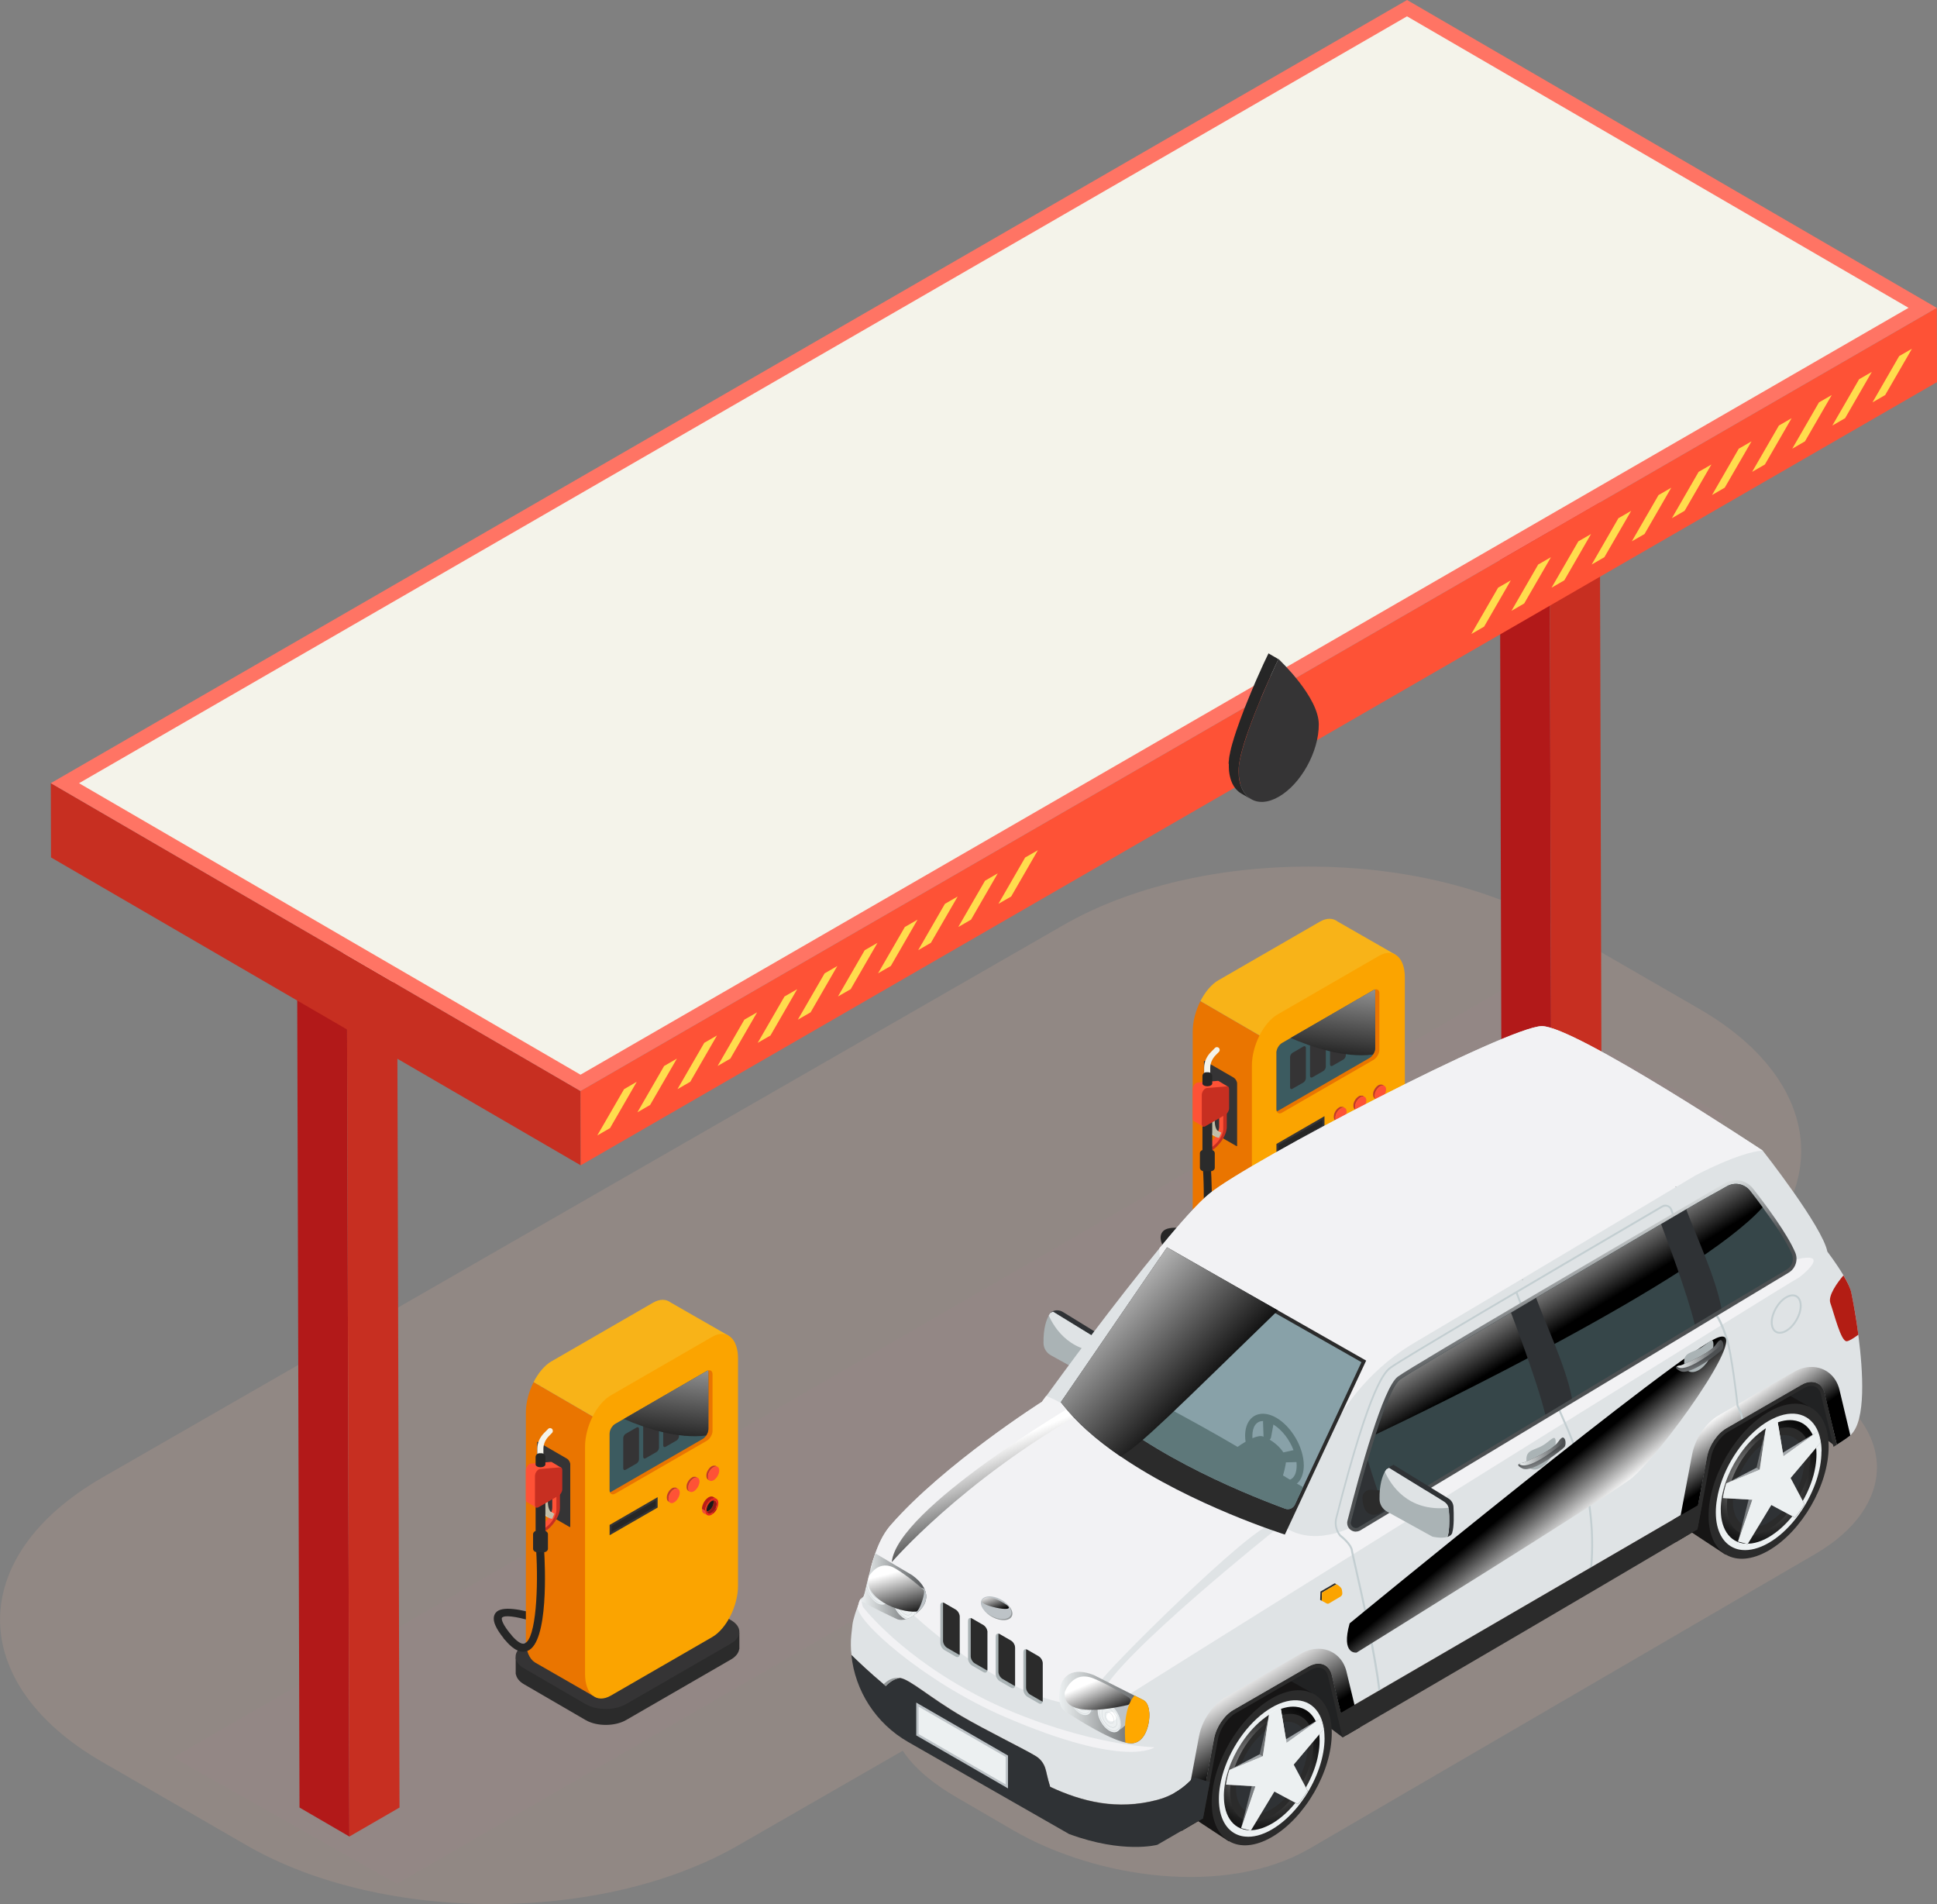 <?xml version="1.0" encoding="UTF-8"?>
<svg xmlns="http://www.w3.org/2000/svg" xmlns:xlink="http://www.w3.org/1999/xlink" viewBox="0 0 358.1 351.96">
  <rect x="0" y="0" width="358.1" height="351.96" fill="#808080" stroke="none"/>
  <defs>
    <style>
      .cls-1 {
        fill: url(#New_Gradient_Swatch_4);
      }

      .cls-1, .cls-2, .cls-3, .cls-4, .cls-5, .cls-6, .cls-7, .cls-8, .cls-9, .cls-10, .cls-11, .cls-12, .cls-13, .cls-14, .cls-15, .cls-16, .cls-17, .cls-18, .cls-19, .cls-20, .cls-21, .cls-22, .cls-23, .cls-24, .cls-25, .cls-26, .cls-27, .cls-28, .cls-29, .cls-30, .cls-31, .cls-32, .cls-33, .cls-34, .cls-35, .cls-36, .cls-37, .cls-38, .cls-39, .cls-40, .cls-41, .cls-42, .cls-43, .cls-44, .cls-45, .cls-46, .cls-47, .cls-48, .cls-49, .cls-50, .cls-51, .cls-52, .cls-53, .cls-54, .cls-55, .cls-56, .cls-57, .cls-58, .cls-59, .cls-60, .cls-61, .cls-62, .cls-63, .cls-64, .cls-65, .cls-66 {
        stroke-width: 0px;
      }

      .cls-2 {
        fill: url(#New_Gradient_Swatch_2-3);
      }

      .cls-3 {
        fill: url(#New_Gradient_Swatch_2-4);
      }

      .cls-4 {
        fill: url(#New_Gradient_Swatch_4-8);
      }

      .cls-5 {
        fill: url(#New_Gradient_Swatch_4-2);
      }

      .cls-6 {
        fill: url(#New_Gradient_Swatch_4-6);
      }

      .cls-7 {
        fill: url(#New_Gradient_Swatch_4-7);
      }

      .cls-8 {
        fill: url(#New_Gradient_Swatch_4-4);
      }

      .cls-9 {
        fill: url(#New_Gradient_Swatch_4-5);
      }

      .cls-67 {
        clip-path: url(#clippath);
      }

      .cls-68, .cls-10, .cls-11, .cls-12, .cls-13 {
        mix-blend-mode: overlay;
      }

      .cls-10 {
        fill: url(#radial-gradient-2);
      }

      .cls-11 {
        fill: url(#radial-gradient);
      }

      .cls-12 {
        fill: url(#New_Gradient_Swatch_2-10);
      }

      .cls-13 {
        fill: url(#New_Gradient_Swatch_2-11);
      }

      .cls-14 {
        fill: url(#New_Gradient_Swatch_2-12);
      }

      .cls-14, .cls-15, .cls-17, .cls-18, .cls-19, .cls-20, .cls-21, .cls-22, .cls-23 {
        mix-blend-mode: screen;
      }

      .cls-15 {
        fill: url(#New_Gradient_Swatch_2-13);
      }

      .cls-16 {
        fill: #ab938a;
        mix-blend-mode: multiply;
        opacity: .4;
      }

      .cls-69 {
        isolation: isolate;
      }

      .cls-17 {
        fill: url(#New_Gradient_Swatch_2);
      }

      .cls-70 {
        fill: url(#New_Gradient_Swatch_4-3);
      }

      .cls-18 {
        fill: url(#New_Gradient_Swatch_2-9);
      }

      .cls-19 {
        fill: url(#New_Gradient_Swatch_2-5);
      }

      .cls-20 {
        fill: url(#New_Gradient_Swatch_2-6);
      }

      .cls-21 {
        fill: url(#New_Gradient_Swatch_2-2);
      }

      .cls-22 {
        fill: url(#New_Gradient_Swatch_2-7);
      }

      .cls-23 {
        fill: url(#New_Gradient_Swatch_2-8);
      }

      .cls-24 {
        fill: #f8b318;
      }

      .cls-25 {
        fill: #f2f2f4;
      }

      .cls-26 {
        fill: #5e787a;
      }

      .cls-27 {
        fill: #7b7f82;
      }

      .cls-28 {
        fill: #2b2b2b;
      }

      .cls-29 {
        fill: #88a1a8;
      }

      .cls-30 {
        fill: #6e7173;
      }

      .cls-31 {
        fill: #a2a7ab;
      }

      .cls-32 {
        fill: #2f3235;
      }

      .cls-33 {
        fill: #262626;
      }

      .cls-34 {
        fill: #3c5b60;
      }

      .cls-35 {
        fill: #353435;
      }

      .cls-36 {
        fill: #364649;
      }

      .cls-37 {
        fill: #1b1819;
      }

      .cls-38 {
        fill: #212223;
      }

      .cls-39 {
        fill: #161515;
      }

      .cls-40 {
        fill: #c72f21;
      }

      .cls-41 {
        fill: #c3ced1;
      }

      .cls-42 {
        fill: #d2d1ca;
      }

      .cls-43 {
        fill: #e0dcc6;
      }

      .cls-44 {
        fill: #dfe3e5;
      }

      .cls-45 {
        fill: #bdc3c7;
      }

      .cls-46 {
        fill: #c0392b;
      }

      .cls-47 {
        fill: #aab3b5;
      }

      .cls-48 {
        fill: #b31d14;
      }

      .cls-49 {
        fill: #b21919;
      }

      .cls-50 {
        fill: #c2bea8;
      }

      .cls-51 {
        fill: #bc1d19;
      }

      .cls-52 {
        fill: #a1a6a9;
      }

      .cls-53 {
        fill: #938785;
      }

      .cls-54 {
        fill: #939899;
      }

      .cls-55 {
        fill: #ff7464;
      }

      .cls-56 {
        fill: #931818;
      }

      .cls-57 {
        fill: #ffdd4d;
      }

      .cls-58 {
        fill: #fff;
      }

      .cls-59 {
        fill: #ed4c3b;
      }

      .cls-60 {
        fill: #ea7500;
      }

      .cls-61 {
        fill: #e52520;
      }

      .cls-62 {
        fill: #ecf0f1;
      }

      .cls-63 {
        fill: #ffa800;
      }

      .cls-64 {
        fill: #fe5236;
      }

      .cls-65 {
        fill: #fba400;
      }

      .cls-66 {
        fill: #f4f3ea;
      }
    </style>
    <linearGradient id="New_Gradient_Swatch_2" data-name="New Gradient Swatch 2" x1="3481.21" y1="269.69" x2="3477.64" y2="239.51" gradientTransform="translate(3603.6) rotate(-180) scale(1 -1)" gradientUnits="userSpaceOnUse">
      <stop offset="0" stop-color="#000"/>
      <stop offset="1" stop-color="#fff"/>
    </linearGradient>
    <linearGradient id="New_Gradient_Swatch_2-2" data-name="New Gradient Swatch 2" x1="3357.93" y1="199.27" x2="3354.35" y2="169.09" xlink:href="#New_Gradient_Swatch_2"/>
    <radialGradient id="radial-gradient" cx="5265.84" cy="-2145.34" fx="5265.84" fy="-2145.34" r="18.09" gradientTransform="translate(5499.33 -1818.33) rotate(-180)" gradientUnits="userSpaceOnUse">
      <stop offset="0" stop-color="#fff"/>
      <stop offset=".08" stop-color="#d0d0d0"/>
      <stop offset=".17" stop-color="#9f9f9f"/>
      <stop offset=".26" stop-color="#757575"/>
      <stop offset=".36" stop-color="#505050"/>
      <stop offset=".46" stop-color="#333"/>
      <stop offset=".57" stop-color="#1c1c1c"/>
      <stop offset=".69" stop-color="#0c0c0c"/>
      <stop offset=".82" stop-color="#020202"/>
      <stop offset="1" stop-color="#000"/>
    </radialGradient>
    <linearGradient id="New_Gradient_Swatch_2-3" data-name="New Gradient Swatch 2" x1="-5953.73" y1="334.75" x2="-5963.14" y2="320.69" gradientTransform="translate(6195.18)" xlink:href="#New_Gradient_Swatch_2"/>
    <radialGradient id="radial-gradient-2" cx="5173.98" cy="-2092.37" fx="5173.98" fy="-2092.37" r="18.09" xlink:href="#radial-gradient"/>
    <linearGradient id="New_Gradient_Swatch_2-4" data-name="New Gradient Swatch 2" x1="-5861.87" y1="281.78" x2="-5871.28" y2="267.72" gradientTransform="translate(6195.18)" xlink:href="#New_Gradient_Swatch_2"/>
    <linearGradient id="New_Gradient_Swatch_2-5" data-name="New Gradient Swatch 2" x1="-6007.81" y1="286.09" x2="-6014.96" y2="268.93" gradientTransform="translate(6195.18)" xlink:href="#New_Gradient_Swatch_2"/>
    <linearGradient id="New_Gradient_Swatch_2-6" data-name="New Gradient Swatch 2" x1="-5970.99" y1="258.69" x2="-5997.24" y2="233.44" gradientTransform="translate(6195.18)" xlink:href="#New_Gradient_Swatch_2"/>
    <linearGradient id="New_Gradient_Swatch_2-7" data-name="New Gradient Swatch 2" x1="-4599.03" y1="323.31" x2="-4606.07" y2="312.22" gradientTransform="translate(4832.63)" xlink:href="#New_Gradient_Swatch_2"/>
    <linearGradient id="New_Gradient_Swatch_2-8" data-name="New Gradient Swatch 2" x1="-4508.81" y1="269.05" x2="-4514.44" y2="260.95" gradientTransform="translate(4832.63)" xlink:href="#New_Gradient_Swatch_2"/>
    <linearGradient id="New_Gradient_Swatch_4" data-name="New Gradient Swatch 4" x1="-5914.51" y1="232.38" x2="-5909.35" y2="245.16" gradientTransform="translate(6195.18)" gradientUnits="userSpaceOnUse">
      <stop offset="0" stop-color="#ecf0f1"/>
      <stop offset=".24" stop-color="#c9cdce"/>
      <stop offset=".78" stop-color="#727577"/>
      <stop offset="1" stop-color="#4d5052"/>
    </linearGradient>
    <linearGradient id="New_Gradient_Swatch_2-9" data-name="New Gradient Swatch 2" x1="-5904.79" y1="244.64" x2="-5913.24" y2="230.8" gradientTransform="translate(6195.18)" xlink:href="#New_Gradient_Swatch_2"/>
    <linearGradient id="New_Gradient_Swatch_4-2" data-name="New Gradient Swatch 4" x1="-5999.37" y1="315.63" x2="-5982.69" y2="315.63" xlink:href="#New_Gradient_Swatch_4"/>
    <linearGradient id="New_Gradient_Swatch_2-10" data-name="New Gradient Swatch 2" x1="-5990.49" y1="318.11" x2="-5993.52" y2="311.02" gradientTransform="translate(6195.18)" xlink:href="#New_Gradient_Swatch_2"/>
    <linearGradient id="New_Gradient_Swatch_4-3" data-name="New Gradient Swatch 4" x1="-4673.36" y1="293.27" x2="-4661.38" y2="293.27" gradientTransform="translate(4832.63)" xlink:href="#New_Gradient_Swatch_4"/>
    <linearGradient id="New_Gradient_Swatch_4-4" data-name="New Gradient Swatch 4" x1="-4673.36" y1="293.27" x2="-4661.38" y2="293.27" gradientTransform="translate(4832.63)" xlink:href="#New_Gradient_Swatch_4"/>
    <clipPath id="clippath">
      <path class="cls-8" d="m169.51,298.14l-.58.46c-.77.6-2.22,1.09-3.1.68-1.62-.76-4.21-1.97-6.57-3.31.31-.67.69-1.56.77-1.96.31-1.31.61-2.65.95-3.98.22-.86.45-1.71.71-2.55.04-.12.08-.24.12-.36l6.82,4.04c3.32,2.4,3.31,5.07.87,6.98Z"/>
    </clipPath>
    <linearGradient id="New_Gradient_Swatch_2-11" data-name="New Gradient Swatch 2" x1="-5791.93" y1="1143.64" x2="-5795.51" y2="1135.28" gradientTransform="translate(6065.38 40.98) rotate(8.66)" xlink:href="#New_Gradient_Swatch_2"/>
    <linearGradient id="New_Gradient_Swatch_2-12" data-name="New Gradient Swatch 2" x1="-5911.54" y1="275.36" x2="-5905.03" y2="283.28" gradientTransform="translate(6195.18)" xlink:href="#New_Gradient_Swatch_2"/>
    <linearGradient id="New_Gradient_Swatch_2-13" data-name="New Gradient Swatch 2" x1="-6010.69" y1="297.92" x2="-6011.95" y2="294.46" gradientTransform="translate(6195.18)" xlink:href="#New_Gradient_Swatch_2"/>
    <linearGradient id="New_Gradient_Swatch_4-5" data-name="New Gradient Swatch 4" x1="-5908.15" y1="274.08" x2="-5910.03" y2="268.86" xlink:href="#New_Gradient_Swatch_4"/>
    <linearGradient id="New_Gradient_Swatch_4-6" data-name="New Gradient Swatch 4" x1="-5914.38" y1="268.31" x2="-5906.13" y2="268.31" xlink:href="#New_Gradient_Swatch_4"/>
    <linearGradient id="New_Gradient_Swatch_4-7" data-name="New Gradient Swatch 4" x1="-5879.01" y1="256.63" x2="-5880.71" y2="251.36" xlink:href="#New_Gradient_Swatch_4"/>
    <linearGradient id="New_Gradient_Swatch_4-8" data-name="New Gradient Swatch 4" x1="-5885.21" y1="250.3" x2="-5876.96" y2="250.3" xlink:href="#New_Gradient_Swatch_4"/>
  </defs>
  <g class="cls-69">
    <g id="Layer_2" data-name="Layer 2">
      <g id="Layer_1-2" data-name="Layer 1">
        <g>
          <path class="cls-16" d="m18.83,273.16l177.67-102.11c25.11-14.5,65.82-14.5,90.92,0l26.74,15.44c25.11,14.5,25.11,38,0,52.49l-7.26,4.17c6.64.97,12.93,2.93,18.12,5.93l10.43,6.07c15.39,8.89,15.39,23.29,0,32.18l-93.41,54.41c-15.39,8.89-39.26,5.51-54.65-3.38l-10.43-6.07c-4.73-2.73-8.1-5.67-10.06-8.68l-30.4,17.48c-25.11,14.49-65.82,14.49-90.92,0l-26.74-15.44c-25.11-14.5-25.11-38,0-52.49Z"/>
          <g>
            <polygon class="cls-53" points="318.89 206.46 277.55 183.09 32.04 324.84 73.37 348.21 318.89 206.46"/>
            <g>
              <g>
                <g>
                  <path class="cls-33" d="m109.7,303.94c.28,0,.55-.16.67-.43.17-.37,0-.81-.36-.98-3.77-1.72-16.24-7.12-18.37-4.42-1,1.27.31,3.24,1.39,4.6l.16.21c.25.31.74.4,1.06.14.32-.25.39-.69.14-1l-.05-.06-.15-.19c-1.77-2.25-1.39-2.78-1.39-2.78.85-1.08,8.45,1.13,16.59,4.85.1.05.2.07.31.07Z"/>
                  <g>
                    <path class="cls-28" d="m95.34,309.2s0-.03,0-.05v-2.81l1.03,1.04c.16-.13.33-.26.53-.37l11.53-15.69c2.07-1.2,5.41-1.2,7.47-.01l18.63,10.75.37-.96,1.79.7v2.73s0,.07,0,.11v.2l-.03-.02c-.1.7-.59,1.38-1.52,1.92l-19.39,11.2c-2.07,1.19-5.41,1.2-7.47.01l-11.41-6.63c-.9-.52-1.38-1.18-1.49-1.85h-.04s0-.27,0-.27Z"/>
                    <path class="cls-35" d="m135.13,303.8l-19.39,11.19c-2.07,1.2-5.41,1.2-7.47.01l-11.41-6.63c-2.06-1.19-2.05-3.12.02-4.31l11.53-15.69c2.07-1.2,5.41-1.2,7.47-.02l19.27,11.13c2.06,1.19,2.05,3.11-.02,4.31Z"/>
                  </g>
                  <g>
                    <g>
                      <path class="cls-60" d="m98.65,255.48l18.98,11.03v15.79c0,3.73-2.13,7.98-4.77,9.5l-3.64,2.1.36,19.53-10.58-6.08s-.06-.03-.08-.05l-.05-.03h0c-1.01-.65-1.65-2.11-1.65-4.15v-42.01c0-1.89.55-3.9,1.43-5.64Z"/>
                      <path class="cls-24" d="m101.98,251.62l18.74-10.82c1.28-.74,2.43-.69,3.29-.03l10.68,6.12-17.06,11.6v8.01l-18.98-11.03c.86-1.69,2.04-3.11,3.33-3.86Z"/>
                    </g>
                    <path class="cls-65" d="m131.67,247.1l-18.74,10.82c-2.63,1.52-4.77,5.77-4.77,9.5v42.01c0,3.73,2.13,5.51,4.77,3.99l18.74-10.82c2.63-1.52,4.77-5.77,4.77-9.5v-42.01c0-3.73-2.13-5.51-4.77-3.99Z"/>
                    <path class="cls-60" d="m112.7,265.02v10.45c0,.15.02.27.07.38.15.38.53.49.98.23l2.8-1.62,14.13-8.15c.57-.34,1.05-1.15,1.05-1.82v-10.45c0-.6-.37-.87-.83-.71-.07.03-.15.07-.22.1l-2.91,1.68-14.02,8.09c-.58.33-1.05,1.14-1.05,1.82Z"/>
                    <path class="cls-34" d="m112.7,265.02v10.44c0,.15.02.28.07.38.07-.02.15-.06.22-.09l2.8-1.62,14.12-8.15c.25-.14.47-.37.64-.64.25-.37.41-.8.41-1.18v-10.46c0-.15-.02-.27-.07-.38-.07.03-.15.07-.22.1l-2.91,1.68-12.43,7.18-1.58.91c-.58.33-1.05,1.14-1.05,1.82Z"/>
                    <polygon class="cls-35" points="121.58 278.66 112.7 283.78 112.7 281.87 121.58 276.74 121.58 278.66"/>
                    <polygon class="cls-33" points="121.22 278.45 121.22 277.37 113.06 282.08 113.06 283.15 121.22 278.45"/>
                  </g>
                  <g class="cls-69">
                    <path class="cls-56" d="m131.67,277.07h0s-.02-.02-.02-.02c0,0,.01,0,.02.02Z"/>
                    <path class="cls-56" d="m131.57,279.64s.09-.06.14-.09c0,0,.01,0,.02-.02,0,0,.01,0,.02-.01h.01s.04-.04.06-.06c.02-.02.05-.05.08-.07.05-.05.1-.11.15-.17.01-.02.02-.04.04-.05h0s0,0,0,0h0s.03-.05.05-.07c.01-.02.03-.05.05-.07.02-.02.03-.04.04-.07h0s0,0,0-.01c.02-.03.03-.06.05-.08.01-.03.03-.06.04-.09.08-.17.14-.36.16-.54.01-.07.02-.14.02-.21,0-.05,0-.1-.01-.15-.01-.09-.03-.17-.07-.23,0,0,0,0,0-.01l-.04-.07s-.02-.03-.04-.05h0s0-.01,0-.01c0-.01-.02-.02-.03-.03-.01-.01-.02-.03-.04-.03,0,0,0-.01-.02-.01,0-.01-.02-.02-.03-.02h0s-.56-.32-.56-.32c.03.02.06.05.09.09h0s.06.08.09.13c0,0,0,0,0,.01,0,.01.01.03.02.04.01.03.03.07.03.11,0,.01,0,.02,0,.03.01.06.02.12.02.19,0,.07,0,.14-.02.21,0,.03,0,.05-.02.07-.01.05-.02.11-.03.16,0,.01-.01.03-.01.04-.02.07-.05.14-.08.21,0,0,0,.01,0,.02-.03.08-.07.15-.11.22h0c-.04.08-.09.15-.14.21h0c-.05.07-.1.13-.15.19,0,0-.01.01-.02.02-.05.05-.1.1-.15.14-.01,0-.02.02-.03.02-.06.05-.11.09-.18.12-.11.06-.22.1-.31.11-.12.03-.24,0-.33-.04l.53.3c.06.04.14.07.22.08.02,0,.05,0,.07,0,.04,0,.09,0,.14-.02.04,0,.09-.02.13-.04.05-.02.09-.04.14-.07Z"/>
                    <path class="cls-59" d="m130.37,279.55c.02.07.04.14.06.2,0,0,0,.01,0,.02.03.06.07.12.11.17,0,0,0,0,0,0,.04.05.09.09.15.12l-.58-.33s0,0,0,0c-.02-.01-.04-.02-.06-.04-.02-.01-.04-.03-.05-.04-.01-.01-.02-.02-.03-.03,0,0,0,0,0,0,0,0,0,0-.01-.01-.02-.02-.03-.04-.05-.06-.01-.02-.03-.05-.04-.07,0,0,0-.02-.01-.02,0,0,0-.01,0-.02,0-.02-.01-.03-.02-.04-.01-.03-.03-.07-.03-.11,0-.02,0-.03,0-.05,0-.02,0-.03,0-.04,0-.02,0-.04-.01-.06,0-.06-.01-.12-.01-.19l.58.33c0,.09.01.17.02.25,0,.02,0,.03,0,.04Z"/>
                    <path class="cls-51" d="m131.57,277.11c-.08.05-.16.1-.23.16-.01.01-.02.02-.03.03-.07.06-.14.12-.2.19,0,0-.01.01-.02.02-.07.08-.14.15-.2.24h0c-.06.09-.12.18-.18.28,0,0,0,0,0,0-.05.09-.1.19-.14.28,0,.01,0,.02-.01.03-.04.09-.07.18-.1.27,0,.02-.01.04-.02.06-.02.07-.03.14-.05.21,0,.03-.01.06-.02.09-.01.1-.02.19-.02.28l-.58-.33c0-.09,0-.19.02-.28,0-.03.01-.06.02-.09,0-.05.02-.1.03-.14,0-.02.01-.04.02-.07,0-.02.01-.04.02-.06,0-.02.01-.04.02-.07.02-.05.04-.1.06-.15,0-.02.02-.03.02-.05,0,0,0-.02.01-.03,0-.02.01-.03.02-.05.02-.04.04-.08.06-.12.02-.04.04-.07.06-.11,0,0,0,0,0,0,0,0,0,0,0-.01.02-.03.03-.06.05-.08.02-.03.04-.07.07-.1.02-.03.04-.06.06-.09,0,0,0,0,0,0s0,0,0,0c.02-.03.05-.06.07-.1.03-.03.05-.06.08-.1.01-.01.03-.03.04-.04,0,0,.01-.01.02-.02.01-.01.02-.02.03-.03.03-.04.07-.07.11-.1.02-.02.05-.04.07-.06.01-.01.02-.02.03-.03.01-.01.02-.02.03-.03.07-.05.13-.1.2-.14.34-.19.64-.21.87-.08l.58.33c-.22-.13-.53-.11-.87.08Z"/>
                    <g>
                      <path class="cls-61" d="m131.57,279.97c.68-.39,1.23-1.35,1.23-2.14,0-.43-.16-.72-.42-.83,0,0-.02-.02-.03-.02-.04-.02-.08-.03-.12-.03-.04,0-.08-.01-.12-.01-.06,0-.12,0-.18.03-.05.01-.09.03-.14.04-.03,0-.05.02-.07.03,0,0-.02,0-.03.02h0s-.07.03-.1.05c-.08.05-.16.1-.23.16-.01,0-.02.02-.03.03-.16.13-.3.28-.43.46-.06.09-.12.18-.17.27-.12.21-.21.42-.27.64-.02.07-.04.14-.05.21-.03.13-.04.25-.04.38,0,.04,0,.08.01.12h0c0,.06.01.12.03.17,0,.04.02.07.03.1,0,.03.02.06.03.08,0,0,0,0,0,0,0,.02.02.05.03.07,0,.01.01.02.02.03.04.07.09.13.16.18,0,0,0,0,.01.02,0,0,.01,0,.02.01.23.14.54.13.89-.07Zm0-.34s-.09.05-.14.07c-.04.02-.09.03-.13.04-.05.02-.1.02-.14.02-.03,0-.05,0-.07,0-.08-.01-.16-.04-.22-.08-.08-.06-.15-.15-.19-.26-.04-.09-.05-.21-.05-.33,0-.6.42-1.33.94-1.63.11-.06.21-.1.31-.11.14-.03.26-.01.36.05,0,0,.02.01.03.02.03.02.05.04.08.07,0,0,0,0,.01.01.02.02.04.05.05.08.01.02.02.03.03.05.03.06.05.14.07.23,0,.05.01.1.01.15,0,.07,0,.14-.02.21-.03.18-.09.36-.16.54-.03.06-.06.13-.09.18-.02.02-.03.04-.04.07-.02.03-.04.05-.05.07-.02.02-.03.05-.05.07h0s-.03.04-.04.06c-.05.06-.1.12-.15.17-.02.03-.05.05-.08.07-.02.02-.04.04-.06.06,0,0-.02.02-.03.02,0,.01-.02.02-.02.02-.05.04-.09.07-.14.09Z"/>
                      <path class="cls-51" d="m131.87,279.75c.26-.22.49-.53.66-.85-.08-.04-.15-.08-.21-.13-.02.06-.05.11-.08.17-.02.02-.03.05-.04.07-.02.03-.04.05-.05.08-.01.02-.03.04-.04.06h0s-.03.05-.04.06c-.05.06-.1.12-.15.18-.03.02-.05.05-.08.06-.02.03-.04.04-.06.05-.01.01-.02.02-.03.02-.01.01-.02.02-.03.02-.02.02-.04.04-.08.05.08.05.16.11.24.16Z"/>
                      <path class="cls-37" d="m131.91,277.45s0,.02,0,.03c.01.06.02.12.02.19,0,.07,0,.14-.02.21,0,.03,0,.05-.02.07-.01.05-.02.11-.03.16,0,.01-.01.03-.01.04-.02.07-.05.14-.08.21,0,0,0,.01,0,.02-.03.08-.07.15-.11.22h0c-.04.08-.09.15-.14.21h0c-.05.07-.1.13-.15.19,0,0-.01.01-.02.02-.05.05-.1.1-.15.14-.01,0-.02.02-.03.02-.06.05-.11.09-.18.12-.11.06-.22.1-.31.11-.04-.09-.05-.21-.05-.33,0-.6.42-1.33.94-1.63.11-.06.21-.1.3-.11.01.03.03.07.03.11Z"/>
                    </g>
                  </g>
                  <g>
                    <g class="cls-69">
                      <path class="cls-46" d="m130.9,272.73c.01-.07.03-.15.05-.23,0,0,0-.02,0-.02.03-.08.06-.17.09-.24,0,0,0,0,0,0,.04-.09.08-.16.12-.24,0,0,0,0,0,0,.05-.08.09-.15.15-.22,0,0,0-.02.01-.02.05-.06.1-.13.15-.18.01-.01.02-.03.03-.04.04-.04.09-.08.13-.12.02-.02.04-.04.06-.05.06-.05.13-.1.2-.14.04-.03.09-.05.13-.06.01,0,.03-.01.04-.02.02-.01.05-.02.07-.03.02,0,.03,0,.05-.01.01,0,.03,0,.04,0,.02,0,.04,0,.06-.01.01,0,.02,0,.03,0,.02,0,.05,0,.07,0h.02s.05,0,.08,0c0,0,.01,0,.02,0,.02,0,.04.01.06.02,0,0,.01,0,.02,0,.02.01.05.02.07.03l-.32-.19h0s-.04-.02-.05-.03c0,0,0,0-.01,0,0,0-.01,0-.02,0,0,0-.02,0-.03-.01,0,0-.02,0-.03,0,0,0-.01,0-.02,0,0,0,0,0-.01,0-.02,0-.04,0-.06,0h-.07s-.01,0-.02,0c-.01,0-.02,0-.03,0,0,0-.02,0-.03,0,0,0-.02,0-.03,0-.02,0-.03,0-.04.01,0,0-.02,0-.02,0,0,0-.02,0-.02,0-.02,0-.05.02-.07.03,0,0-.02,0-.03,0,0,0-.01,0-.02,0-.04.02-.09.04-.13.06-.07.04-.13.09-.2.14-.02.02-.04.04-.06.05-.03.03-.06.05-.09.08-.01.02-.03.03-.04.04-.01.01-.02.02-.03.04-.01.02-.03.03-.04.04-.03.04-.06.07-.08.11-.01.01-.02.03-.03.04,0,0,0,.01-.01.02,0,.01-.02.03-.03.04-.02.03-.04.06-.06.09-.02.03-.04.06-.05.09,0,0,0,0,0,0,0,0,0,0,0,0-.01.02-.03.05-.04.07-.02.03-.03.06-.05.09-.01.03-.02.05-.04.08h0s-.03.07-.04.1c-.01.03-.02.07-.03.1,0,.02-.01.03-.02.05,0,0,0,.01,0,.02,0,.01,0,.03-.01.04-.01.04-.02.08-.03.12,0,.02,0,.05-.01.07,0,.01,0,.02,0,.04,0,.01,0,.02,0,.04,0,.07-.01.14-.01.2,0,.33.12.56.31.67l.33.19c-.19-.11-.3-.34-.31-.67,0-.08,0-.16.02-.24,0-.01,0-.03,0-.04Z"/>
                      <path class="cls-64" d="m131.92,271.2c.58-.33,1.05-.06,1.05.6,0,.66-.46,1.47-1.04,1.81-.58.33-1.05.06-1.05-.6,0-.66.47-1.47,1.04-1.8Z"/>
                    </g>
                    <g class="cls-69">
                      <path class="cls-46" d="m127.25,274.78c.01-.08.03-.15.05-.23,0,0,0-.02,0-.02.02-.09.06-.16.09-.25,0,0,0,0,0,0,.04-.08.08-.17.12-.24,0,0,0,0,0,0,.04-.08.09-.15.15-.22,0,0,.01-.01.01-.02.05-.06.1-.12.15-.18.01-.01.02-.03.03-.04.04-.05.09-.08.13-.12.02-.02.04-.04.06-.05.06-.05.13-.1.2-.14.05-.03.09-.05.13-.06.01,0,.03-.01.04-.02.03-.01.05-.02.07-.03.02,0,.03-.01.05-.01.02,0,.03,0,.04-.01.02,0,.04,0,.06,0,.01,0,.02,0,.03,0,.02,0,.05,0,.07,0h.02s.05,0,.08.01c0,0,.01,0,.02,0,.02,0,.04,0,.06.02,0,0,.01,0,.02,0,.02.01.05.02.07.03l-.33-.19s0,0,0,0c-.02-.01-.04-.02-.05-.03,0,0,0,0-.01,0,0,0-.01,0-.02,0,0,0-.02,0-.03,0-.01,0-.02,0-.03,0,0,0-.01,0-.02,0,0,0,0,0-.01,0-.02,0-.04,0-.06,0h0s-.01,0-.01,0c-.02,0-.03,0-.05,0,0,0-.01,0-.02,0-.01,0-.02,0-.03,0-.01,0-.02,0-.03,0,0,0-.02,0-.03,0-.01,0-.03,0-.04,0,0,0-.02,0-.02,0,0,0-.02,0-.02,0-.02,0-.05.02-.07.03,0,0-.02,0-.03.01,0,0,0,0-.01,0-.04.02-.09.04-.13.07-.07.04-.13.09-.2.14-.02.02-.04.04-.06.05-.03.03-.06.05-.09.08-.01.01-.03.03-.04.04-.01.01-.02.03-.03.04-.01.02-.03.03-.04.04-.03.03-.06.07-.09.1,0,.01-.02.03-.03.04,0,0-.01.01-.02.02,0,.01-.02.02-.03.04-.02.03-.04.06-.06.09-.02.03-.04.06-.05.09,0,0,0,0,0,0,0,0,0,0,0,0-.01.02-.03.05-.04.07-.02.03-.03.06-.05.09-.01.03-.02.05-.04.08h0s0,0,0,0c-.01.03-.03.06-.04.1-.01.03-.02.06-.04.1,0,.02,0,.03-.01.05,0,0,0,.02,0,.02,0,.01,0,.03-.01.04-.01.04-.02.08-.03.12,0,.02,0,.05-.01.07,0,.01,0,.03,0,.04,0,.01,0,.02,0,.03,0,.07-.01.14-.01.21,0,.33.12.56.31.67l.33.19c-.19-.11-.31-.34-.31-.67,0-.08,0-.16.02-.24,0-.01,0-.03,0-.04Z"/>
                      <path class="cls-64" d="m128.27,273.24c.58-.33,1.05-.06,1.05.6,0,.66-.47,1.47-1.04,1.81-.58.33-1.05.06-1.05-.6,0-.66.47-1.47,1.04-1.81Z"/>
                    </g>
                    <g class="cls-69">
                      <path class="cls-46" d="m123.61,276.82c.01-.08.03-.15.05-.23,0,0,0-.01,0-.02.03-.08.06-.16.09-.25h0c.04-.09.08-.17.12-.25,0,0,0,0,0,0,.05-.08.1-.15.15-.23,0,0,0-.01.01-.02.05-.06.1-.13.15-.19.01-.01.02-.02.03-.04.04-.04.09-.08.13-.12.02-.02.04-.04.06-.05.06-.05.13-.1.2-.14.04-.03.09-.05.13-.07.01,0,.03-.01.04-.02.02-.01.05-.02.07-.03.02,0,.03-.01.05-.01.01,0,.03,0,.04,0,.02,0,.04,0,.06-.01.01,0,.02,0,.03,0,.02,0,.04,0,.07,0h.01s.05,0,.08.01c0,0,.01,0,.02,0,.02,0,.04.01.06.02,0,0,.01,0,.02,0,.02,0,.05.02.07.03l-.32-.19s0,0,0,0c-.02-.01-.03-.02-.05-.03,0,0,0,0-.01,0,0,0-.01,0-.02,0-.01,0-.02,0-.03-.01-.01,0-.02,0-.03,0,0,0-.01,0-.02,0,0,0,0,0-.01,0-.02,0-.04,0-.06,0h-.02s-.03,0-.05,0c0,0-.01,0-.02,0-.01,0-.02,0-.03,0,0,0-.02,0-.03,0,0,0-.02,0-.03,0-.01,0-.03,0-.04.01,0,0-.02,0-.02,0,0,0-.02,0-.02,0-.02,0-.05.02-.07.02,0,0-.02,0-.03.01,0,0-.01,0-.02,0-.04.02-.09.04-.13.06-.07.04-.13.08-.2.14-.02.02-.04.04-.06.05-.03.03-.06.05-.09.08-.01.01-.03.03-.04.04-.01.01-.02.03-.03.04-.01.01-.03.03-.04.04-.03.03-.06.07-.09.1-.01.01-.02.03-.03.04,0,0,0,.01-.01.02,0,.01-.02.02-.03.04-.02.03-.04.06-.06.09s-.04.06-.05.09c0,0,0,0,0,0h0s-.03.05-.04.08c-.02.03-.03.06-.05.09-.01.03-.02.06-.04.08t0,0h0s-.03.07-.04.1c-.01.03-.02.07-.03.1,0,.02-.01.03-.02.05,0,0,0,.01,0,.02,0,.01,0,.02-.01.04-.01.04-.02.08-.03.12,0,.02,0,.05-.01.07,0,.01,0,.03,0,.04,0,.01,0,.02,0,.04,0,.07-.01.14-.01.2,0,.33.12.56.31.67l.33.19c-.19-.11-.3-.34-.31-.67,0-.08,0-.16.02-.24,0-.01,0-.02,0-.04Z"/>
                      <path class="cls-64" d="m124.62,275.29c.58-.34,1.05-.06,1.05.6,0,.66-.46,1.47-1.04,1.81-.58.33-1.05.06-1.05-.6,0-.66.46-1.47,1.04-1.8Z"/>
                    </g>
                  </g>
                  <g>
                    <path class="cls-60" d="m104.83,269.63l-5.3-3.06c-.08-.04-.15-.07-.21-.08-.23-.03-.4.12-.4.43v1.89s0,9.55,0,9.55c0,.39.28.87.61,1.07l5.3,3.06c.3.17.55.07.6-.22,0-.04,0-.1.01-.14v-1.97s0-9.47,0-9.47c0-.39-.27-.87-.61-1.06Z"/>
                    <path class="cls-35" d="m104.83,269.63l-5.3-3.06c-.08-.04-.15-.07-.21-.08,0,.04-.02.09-.02.14v1.9s0,9.55,0,9.55c0,.4.28.87.61,1.06l5.3,3.06c.07.04.15.07.21.07,0-.04,0-.1.01-.14v-1.97s0-9.47,0-9.47c0-.39-.27-.87-.61-1.06Z"/>
                  </g>
                  <path class="cls-33" d="m96.73,305.3c.26,0,.53-.05.8-.15,3.93-1.55,3.24-15.85,3.06-18.7-.02-.41-.38-.71-.78-.69-.41.03-.71.38-.69.78.42,6.64.03,16.39-2.13,17.24-.57.24-1.52-.4-2.6-1.73-.26-.31-.73-.36-1.04-.1-.32.26-.36.72-.1,1.04.51.62,1.9,2.32,3.49,2.32Z"/>
                  <g>
                    <path class="cls-64" d="m103.19,275.78v3.11c0,1.53-1.32,3.54-2.95,4.47l-.76-.43v-.62l.33-.19c1.26-.73,2.29-2.29,2.29-3.48v-3.11l1.09.24Z"/>
                    <path class="cls-40" d="m103.52,275.59v3.11c0,1.53-1.32,3.54-2.95,4.48l-.33.19v-.62l.33-.19c1.26-.73,2.29-2.29,2.29-3.48v-3.11l.65-.38Z"/>
                    <g>
                      <polygon class="cls-45" points="101.28 277.5 100.68 277.18 100.49 277.53 100.62 277.9 101.28 277.5"/>
                      <g>
                        <polygon class="cls-43" points="101.9 279.49 102.49 279.81 101.99 279.89 101.74 279.6 101.9 279.49"/>
                        <path class="cls-43" d="m101.33,279.24c-.3-.25-.65-.82-.65-2.07l-.83.48c0,1.58.5,2.26.95,2.54h0,.02s.09.06.14.09l.43.23-.03-.12c.07,0,.12,0,.13,0l.4-.92s-.28,0-.57-.24Z"/>
                        <path class="cls-50" d="m102.49,279.81l-.4.92c-.07,0-1.64.06-1.64-2.75l.83-.48c0,1.25.35,1.81.65,2.07.29.25.57.24.57.24Z"/>
                      </g>
                    </g>
                    <path class="cls-66" d="m102.16,264.29c.09.19.05.42-.1.57l-.59.6c-.65.66-1.01,1.49-1.01,2.34v3.41h-1.13v-3.41c0-1.06.45-2.1,1.26-2.92l.74-.75c.25-.26.69-.18.84.15h0Z"/>
                    <path class="cls-28" d="m99.02,270.7v12.25c0,.39.33.7.74.7h.34c.41,0,.73-.31.73-.7v-12.25h-1.82Z"/>
                    <path class="cls-28" d="m101.3,283.59v2.68c0,.36-.35.65-.79.65h-1.17c-.44,0-.79-.29-.79-.65v-2.68c0-.36.35-.65.79-.65h1.17c.44,0,.79.29.79.65Z"/>
                    <g>
                      <path class="cls-64" d="m103.81,271.33l-1.7-1.02h0c-.07-.06-.16-.1-.26-.09l-3.73.31c-.43.04-.91.69-.91,1.25v5.41c0,.23.08.38.21.45h0l1.72,1.03.02-1.82,2.44-1.41c.36-.21.66-.73.66-1.16v-2.32l1.56-.62Z"/>
                      <path class="cls-40" d="m98.9,272.79v5.41c0,.43.3.61.66.4l3.73-2.15c.36-.21.66-.73.66-1.16v-3.57c0-.32-.16-.51-.41-.49l-3.72.31c-.43.04-.91.69-.91,1.25Z"/>
                    </g>
                    <path class="cls-33" d="m100.83,269.32c0-.39-.33-.7-.73-.7h-.34c-.41,0-.74.31-.74.7v1.38h0c0,.13.09.26.26.36.35.2.93.2,1.28,0,.17-.1.26-.23.27-.36h0v-1.38Z"/>
                  </g>
                </g>
                <g>
                  <g>
                    <path class="cls-35" d="m126.76,265.3l2-1.15c.25-.15.46-.5.46-.8v-5.58c0-.29-.21-.41-.46-.27l-2,1.15c-.26.15-.46.51-.46.8v5.58c0,.29.21.41.46.27Z"/>
                    <path class="cls-35" d="m123.07,267.42l2-1.15c.26-.15.46-.5.46-.8v-5.58c0-.3-.21-.41-.46-.27l-2,1.15c-.25.15-.46.51-.46.8v5.58c0,.29.21.41.46.27Z"/>
                    <path class="cls-35" d="m119.37,269.54l2-1.15c.26-.15.46-.51.46-.8v-5.58c0-.3-.21-.41-.46-.27l-2,1.15c-.26.15-.46.51-.46.8v5.58c0,.3.21.41.46.27Z"/>
                    <path class="cls-35" d="m115.68,271.67l2-1.15c.26-.15.46-.51.46-.8v-5.58c0-.3-.21-.41-.46-.27l-2,1.15c-.25.15-.46.51-.46.8v5.58c0,.3.21.41.46.27Z"/>
                  </g>
                  <path class="cls-17" d="m115.33,262.28c3.75,1.63,9.92,3.75,15.22,3.06.25-.37.41-.8.41-1.18v-10.46c0-.15-.02-.27-.07-.38-.07.03-.15.07-.22.1l-2.91,1.68-12.43,7.18Z"/>
                </g>
              </g>
              <g>
                <g>
                  <path class="cls-33" d="m232.98,233.52c.28,0,.55-.16.67-.43.17-.37,0-.81-.36-.98-3.77-1.72-16.23-7.13-18.37-4.42-1,1.27.31,3.24,1.39,4.6l.21.26c.26.32.72.37,1.04.11.32-.26.37-.72.11-1.04l-.21-.26c-1.76-2.24-1.38-2.77-1.38-2.77.86-1.09,8.45,1.13,16.59,4.85.1.05.2.07.31.07Z"/>
                  <g>
                    <path class="cls-28" d="m218.62,238.78v-2.85l1.03,1.04c.16-.13.33-.25.53-.37l11.53-15.69c2.07-1.19,5.41-1.2,7.47-.01l18.63,10.75.37-.96,1.79.7v2.73s0,.07,0,.11v.2l-.03-.02c-.1.7-.59,1.38-1.52,1.92l-19.39,11.2c-2.07,1.19-5.41,1.2-7.47.01l-11.41-6.63c-.9-.52-1.38-1.18-1.49-1.86h-.04s0-.27,0-.27Z"/>
                    <path class="cls-35" d="m258.41,233.38l-19.39,11.19c-2.07,1.2-5.41,1.2-7.47.02l-11.41-6.63c-2.05-1.19-2.04-3.12.02-4.31l11.53-15.69c2.07-1.19,5.41-1.2,7.47-.01l19.27,11.12c2.05,1.18,2.04,3.12-.02,4.31Z"/>
                  </g>
                  <g>
                    <g>
                      <path class="cls-60" d="m221.93,185.06l18.98,11.03v15.79c0,3.73-2.13,7.98-4.77,9.5l-3.64,2.1.36,19.53-10.58-6.08s-.06-.03-.08-.05l-.05-.03h0c-1.01-.66-1.65-2.11-1.65-4.15v-42.01c0-1.89.55-3.9,1.43-5.64Z"/>
                      <path class="cls-24" d="m225.26,181.19l18.74-10.82c1.28-.74,2.43-.69,3.29-.03l10.68,6.12-17.06,11.6v8.01l-18.98-11.03c.86-1.69,2.04-3.11,3.34-3.86Z"/>
                    </g>
                    <path class="cls-65" d="m254.95,176.68l-18.74,10.82c-2.63,1.52-4.77,5.77-4.77,9.5v42.01c0,3.72,2.13,5.51,4.77,3.99l18.74-10.82c2.63-1.52,4.77-5.77,4.77-9.5v-42.01c0-3.73-2.13-5.51-4.77-3.99Z"/>
                    <path class="cls-60" d="m235.98,194.6v10.45c0,.15.02.27.07.38.15.38.53.49.98.23l2.8-1.62,14.13-8.15c.57-.34,1.05-1.16,1.05-1.82v-10.45c0-.6-.37-.87-.83-.71-.07.03-.15.07-.22.1l-2.92,1.68-14.01,8.09c-.58.33-1.05,1.14-1.05,1.82Z"/>
                    <path class="cls-34" d="m235.98,194.6v10.44c0,.15.02.27.07.38.07-.02.15-.06.22-.09l2.8-1.62,14.12-8.15c.25-.14.47-.37.64-.63.25-.37.41-.8.41-1.18v-10.46c0-.15-.02-.27-.07-.38-.07.03-.15.07-.22.1l-2.91,1.68-12.44,7.18-1.58.92c-.58.33-1.05,1.14-1.05,1.82Z"/>
                    <polygon class="cls-35" points="244.86 208.23 235.98 213.36 235.98 211.45 244.86 206.32 244.86 208.23"/>
                    <polygon class="cls-33" points="244.5 208.03 244.5 206.95 236.35 211.66 236.35 212.73 244.5 208.03"/>
                  </g>
                  <g class="cls-69">
                    <path class="cls-56" d="m254.95,206.65h0s-.02-.01-.02-.01c0,0,.01,0,.02.01Z"/>
                    <path class="cls-56" d="m254.85,209.22s.09-.06.14-.09c0,0,.01,0,.02-.02,0,0,.01,0,.02-.01h.01s.04-.04.06-.06c.02-.02.05-.05.08-.07.05-.05.1-.11.15-.17.01-.02.03-.04.04-.06h0s0,0,0,0h0s.03-.05.05-.07c.02-.02.03-.05.05-.08.02-.02.03-.04.04-.07h0s0,0,0-.01c.02-.03.03-.06.05-.08.01-.03.03-.06.05-.09.08-.17.14-.36.17-.54.01-.07.02-.14.02-.21,0-.05,0-.1-.01-.15-.01-.09-.03-.16-.06-.23,0,0,0,0,0-.01l-.04-.07s-.02-.03-.03-.05h0s0-.01,0-.01c0-.01-.02-.02-.02-.03-.01-.01-.02-.02-.04-.03,0,0,0,0-.01-.01-.01,0-.02-.02-.03-.02h0s-.56-.32-.56-.32c.03.02.06.05.09.08h0s.06.08.09.13c0,0,0,0,0,.01,0,.01.01.03.02.04.01.03.03.07.03.11,0,.01,0,.02,0,.03.01.06.02.12.02.19,0,.07,0,.14-.02.21,0,.03-.01.05-.02.07-.01.05-.02.11-.03.16,0,.01-.01.03-.01.04-.02.07-.05.14-.08.2,0,0,0,.01,0,.02-.03.07-.07.15-.11.22h0c-.04.08-.09.15-.14.21h0c-.05.07-.1.13-.15.19,0,0-.01.01-.02.01-.05.05-.1.1-.15.15-.01,0-.02.02-.03.02-.06.05-.11.09-.18.12-.11.06-.22.1-.31.11-.12.02-.24,0-.33-.04l.53.3c.06.04.14.07.22.08.02,0,.05,0,.07,0,.04,0,.09,0,.14-.02.04,0,.09-.02.13-.04.05-.02.09-.04.14-.06Z"/>
                    <path class="cls-59" d="m253.65,209.13c.02.07.04.14.06.2,0,0,0,.01,0,.02.03.06.07.12.11.17,0,0,0,0,0,0,.04.05.09.09.15.12l-.58-.33s0,0,0,0c-.02-.01-.04-.02-.06-.04-.02-.01-.04-.03-.05-.05-.01-.01-.02-.02-.03-.03,0,0,0,0,0,0,0,0,0,0-.01-.01-.02-.02-.03-.04-.05-.06-.01-.02-.03-.05-.04-.07,0,0,0-.02-.01-.02,0,0,0-.01,0-.02,0-.02-.01-.03-.02-.04-.01-.03-.02-.07-.03-.11,0-.02,0-.03,0-.05,0-.01,0-.03,0-.04,0-.02,0-.04-.01-.06,0-.06-.01-.12-.01-.19l.58.33c0,.09,0,.17.02.25,0,.02,0,.03,0,.05Z"/>
                    <path class="cls-51" d="m254.85,206.69c-.08.05-.16.1-.23.16-.01,0-.02.02-.03.03-.07.06-.14.12-.2.19,0,0-.01.01-.02.02-.07.07-.14.15-.2.24,0,0,0,0,0,0-.06.09-.12.18-.18.27,0,0,0,0,0,0-.05.09-.1.19-.14.28,0,0,0,.02-.01.03-.04.09-.07.18-.1.27,0,.02-.01.04-.02.06-.02.07-.03.14-.05.21,0,.03-.01.06-.02.09-.01.1-.02.19-.02.28l-.58-.33c0-.09,0-.19.02-.28,0-.03.01-.06.02-.09,0-.05.02-.1.03-.14,0-.02.01-.04.02-.07,0-.02.01-.04.02-.06,0-.02.01-.04.02-.07.02-.05.03-.1.06-.15,0-.02.02-.03.02-.05,0,0,0-.02.01-.03,0-.02.01-.03.02-.05.02-.04.04-.08.06-.12.02-.04.04-.07.06-.11,0,0,0,0,0,0,0,0,0,0,0,0,.02-.03.03-.06.05-.08.02-.03.04-.07.06-.1.02-.03.04-.06.06-.09,0,0,0,0,0,0,0,0,0,0,0,0,.03-.03.05-.07.08-.1.03-.03.05-.06.08-.1.01-.01.03-.03.04-.04,0,0,.01-.01.02-.02.01-.01.02-.02.03-.03.03-.03.07-.07.11-.1.02-.02.04-.04.07-.06.01-.01.02-.02.03-.03.01,0,.02-.02.03-.03.07-.05.13-.1.2-.14.34-.19.64-.21.87-.08l.58.33c-.22-.13-.53-.11-.87.08Z"/>
                    <g>
                      <path class="cls-61" d="m254.85,209.55c.68-.39,1.23-1.35,1.23-2.13,0-.43-.16-.72-.42-.83,0,0-.02-.01-.03-.01-.04-.02-.08-.02-.12-.03-.04,0-.08,0-.12,0-.06,0-.12,0-.18.03-.05,0-.09.02-.14.04-.03,0-.05.01-.07.03,0,0-.02,0-.03.02h0s-.07.03-.1.05c-.08.05-.16.1-.23.16-.01,0-.02.02-.03.03-.16.13-.3.28-.43.46-.06.09-.12.18-.17.27-.12.21-.21.42-.27.64-.02.07-.04.14-.05.21-.03.13-.04.25-.04.37,0,.04,0,.08,0,.12h0c0,.06.01.12.03.17,0,.04.02.07.03.1.01.03.02.06.03.09,0,0,0,0,0,0,0,.02.02.05.03.07,0,.01.01.02.02.03.04.07.09.13.16.18,0,0,.01,0,.01.02,0,0,.01,0,.02.01.23.14.54.13.89-.07Zm0-.33s-.09.05-.14.06c-.04.02-.09.03-.13.04-.05.01-.1.02-.14.02-.03,0-.05,0-.07,0-.08-.01-.16-.04-.22-.08-.08-.06-.15-.15-.19-.26-.03-.09-.05-.21-.05-.33,0-.6.42-1.34.94-1.63.11-.06.21-.1.3-.11.14-.03.26,0,.36.05,0,0,.02.01.03.02.03.02.05.04.08.07,0,0,0,0,.01.01.02.02.04.05.05.08.01.02.02.03.03.06.03.06.05.14.06.23,0,.05.01.1.01.15,0,.07,0,.14-.02.21-.03.18-.08.36-.17.54-.03.06-.06.13-.09.18-.02.02-.03.04-.04.07-.02.03-.03.05-.05.08-.02.02-.03.05-.05.07h0s-.03.04-.04.06c-.05.06-.1.12-.15.17-.02.02-.05.05-.08.07-.02.02-.04.04-.06.06,0,0-.02.02-.03.02,0,.01-.02.01-.02.02-.05.04-.09.07-.14.09Z"/>
                      <path class="cls-51" d="m255.15,209.33c.26-.22.49-.53.66-.86-.08-.04-.15-.08-.21-.13-.03.06-.05.11-.08.16-.02.02-.03.05-.04.07-.02.03-.04.05-.05.08-.01.02-.03.04-.04.06h0s-.03.05-.04.06c-.05.06-.1.12-.15.18-.02.02-.05.05-.08.06-.02.03-.04.04-.06.05-.01.01-.02.02-.03.02-.01.01-.02.02-.02.02-.03.02-.05.04-.08.05.07.06.15.11.24.16Z"/>
                      <path class="cls-37" d="m255.19,207.03s0,.02,0,.03c.01.06.02.12.02.19,0,.07,0,.14-.02.21,0,.03-.01.05-.02.07-.01.05-.02.11-.03.16,0,.01-.01.03-.01.04-.02.07-.05.14-.08.2,0,0,0,.01,0,.02-.03.07-.07.15-.11.22h0c-.04.08-.09.15-.14.21h0c-.05.07-.1.13-.15.19,0,0-.01.01-.02.01-.05.05-.1.1-.15.15-.01,0-.02.02-.03.02-.06.05-.11.09-.18.12-.11.06-.22.1-.31.11-.03-.09-.05-.21-.05-.33,0-.6.42-1.33.94-1.63.11-.06.21-.1.3-.11.01.03.03.07.03.11Z"/>
                    </g>
                  </g>
                  <g>
                    <g class="cls-69">
                      <path class="cls-46" d="m254.18,202.31c.01-.07.03-.15.05-.23,0,0,0-.01,0-.02.03-.08.06-.17.09-.25,0,0,0,0,0,0,.04-.08.08-.17.12-.25,0,0,0,0,0,0,.05-.08.09-.15.15-.22,0,0,0-.01.01-.02.05-.06.1-.12.15-.18.01-.01.02-.03.03-.04.04-.04.09-.08.13-.12.02-.02.04-.04.06-.05.06-.05.13-.1.2-.14.05-.03.09-.05.13-.06.01,0,.03-.01.04-.02.02-.01.05-.02.07-.03.02,0,.03,0,.05-.01.01,0,.03,0,.04,0,.02,0,.04,0,.06,0,.01,0,.02,0,.03,0,.02,0,.05,0,.07,0h.02s.05,0,.08,0c0,0,.01,0,.02,0,.02,0,.04.01.06.02,0,0,.01,0,.02,0,.02,0,.05.02.07.03l-.33-.19h0s-.04-.02-.05-.03c0,0,0,0-.01,0,0,0-.01,0-.02,0,0,0-.02,0-.03-.01-.01,0-.02,0-.03,0,0,0-.01,0-.02,0,0,0,0,0-.01,0-.02,0-.04,0-.06,0h-.02s-.03,0-.05,0c0,0-.01,0-.02,0-.01,0-.02,0-.03,0-.01,0-.02,0-.03,0,0,0-.02,0-.03,0-.01,0-.03,0-.04,0,0,0-.02,0-.02,0,0,0-.02,0-.02,0-.02,0-.05.02-.07.03,0,0-.02,0-.03,0,0,0-.01,0-.02,0-.04.02-.09.04-.13.06-.07.04-.13.09-.2.14-.02.02-.04.04-.06.05-.03.03-.06.05-.09.08-.01.01-.03.03-.04.04-.01.01-.02.02-.03.04-.01.01-.03.03-.04.04-.03.03-.06.07-.08.1,0,.01-.02.03-.03.04,0,0-.01.01-.02.02,0,.01-.02.02-.03.04-.02.03-.04.06-.06.09-.02.03-.04.06-.05.09,0,0,0,0,0,0,0,0,0,0,0,0-.01.02-.03.05-.04.07-.02.03-.03.06-.05.09-.01.03-.03.05-.04.08h0s0,0,0,0c-.01.03-.03.06-.04.1-.01.03-.02.07-.04.1,0,.02-.01.03-.01.05,0,0,0,.01,0,.02,0,.01,0,.02-.01.04-.01.04-.02.08-.03.12,0,.02,0,.05-.01.07,0,.01,0,.02,0,.04,0,.01,0,.02,0,.03,0,.07-.01.14-.01.2,0,.33.12.56.31.67l.32.19c-.19-.11-.3-.34-.31-.67,0-.08,0-.16.02-.24,0-.01,0-.03,0-.04Z"/>
                      <path class="cls-64" d="m255.2,200.78c.58-.33,1.05-.06,1.05.6,0,.66-.46,1.47-1.04,1.81-.58.33-1.05.06-1.05-.6,0-.66.47-1.47,1.04-1.81Z"/>
                    </g>
                    <g class="cls-69">
                      <path class="cls-46" d="m250.54,204.35c.01-.07.03-.15.05-.23,0,0,0-.01,0-.02.03-.08.06-.17.09-.25h0c.04-.09.08-.17.12-.25,0,0,0,0,0,0,.05-.08.09-.15.15-.22,0,0,.01-.01.02-.02.05-.06.1-.12.15-.18.01-.01.02-.02.03-.04.04-.04.09-.08.13-.12.02-.02.04-.04.06-.05.06-.05.13-.1.2-.14.04-.03.09-.05.13-.07.01,0,.03-.01.04-.02.02,0,.05-.02.07-.02.02,0,.03-.01.05-.01.01,0,.03,0,.04-.01.02,0,.04,0,.06,0,.01,0,.02,0,.03,0,.02,0,.05,0,.07,0,0,0,0,0,.01,0,.03,0,.05,0,.08,0,0,0,.01,0,.02,0,.02,0,.04.01.06.02,0,0,.01,0,.02,0,.02.01.05.02.07.03l-.33-.19h0s-.04-.02-.06-.03c0,0,0,0-.01,0,0,0-.01,0-.02,0,0,0-.02,0-.03,0,0,0-.02,0-.03,0,0,0-.01,0-.02,0,0,0,0,0,0,0-.02,0-.04,0-.06,0h0s-.01,0-.02,0c-.02,0-.03,0-.05,0,0,0-.01,0-.02,0-.01,0-.02,0-.03,0,0,0-.02,0-.03,0,0,0-.02,0-.03,0-.02,0-.03,0-.04,0,0,0-.02,0-.02,0,0,0-.02,0-.02,0-.02,0-.05.02-.07.03,0,0-.02,0-.03,0,0,0-.01,0-.02,0-.04.02-.09.04-.13.07-.07.04-.13.09-.2.14-.02.02-.04.03-.06.05-.03.03-.06.05-.09.08-.01.01-.03.03-.04.04-.01.01-.02.02-.03.04-.01.01-.03.03-.04.04-.03.03-.06.07-.09.1,0,.01-.02.03-.03.04,0,0-.01.01-.01.02,0,.01-.02.02-.03.04-.02.03-.04.06-.06.09-.02.03-.04.06-.05.09,0,0,0,0,0,0,0,0,0,0,0,0-.01.02-.03.05-.04.07-.02.03-.03.06-.05.09-.01.03-.02.05-.04.08h0s0,0,0,0c-.01.03-.03.06-.04.1-.01.03-.02.07-.03.1,0,.02-.01.03-.02.05,0,0,0,.01,0,.02,0,.01,0,.02-.01.04-.01.04-.02.08-.03.12,0,.02,0,.05-.01.07,0,.01,0,.03,0,.04,0,.01,0,.02,0,.03,0,.07-.01.14-.01.2,0,.33.12.56.31.67l.33.19c-.19-.11-.31-.34-.31-.67,0-.08,0-.16.02-.24,0-.01,0-.02,0-.04Z"/>
                      <path class="cls-64" d="m251.55,202.82c.58-.33,1.05-.06,1.05.6,0,.66-.46,1.47-1.04,1.81-.58.33-1.05.06-1.05-.6,0-.66.46-1.47,1.04-1.8Z"/>
                    </g>
                    <g class="cls-69">
                      <path class="cls-46" d="m246.89,206.4c.01-.08.03-.15.05-.23,0,0,0-.01,0-.02.03-.08.06-.17.09-.25h0c.04-.09.08-.17.12-.25,0,0,0,0,0,0,.04-.08.09-.15.15-.22,0,0,0-.01.01-.02.05-.06.1-.13.15-.18.01-.01.02-.02.03-.04.04-.04.09-.08.13-.12.02-.02.04-.04.06-.05.06-.05.13-.1.2-.14.05-.03.09-.05.13-.07.01,0,.03-.01.04-.02.02,0,.05-.02.07-.03.02,0,.03,0,.05-.01.02,0,.03,0,.04,0,.02,0,.04,0,.06,0,.01,0,.02,0,.03,0,.02,0,.05,0,.07,0h.02s.05,0,.08.01c0,0,.01,0,.02,0,.02,0,.04.01.06.02,0,0,.01,0,.02,0,.02,0,.05.02.07.03l-.33-.19s0,0,0,0c-.02-.01-.03-.02-.05-.03,0,0,0,0-.01,0,0,0-.01,0-.02,0,0,0-.02,0-.03,0-.01,0-.02,0-.03,0,0,0-.01,0-.02,0,0,0,0,0-.01,0-.02,0-.04,0-.06,0h0s-.01,0-.01,0h-.05s-.01,0-.02,0c-.01,0-.02,0-.03,0-.01,0-.02,0-.03,0,0,0-.02,0-.03,0-.01,0-.03,0-.04.01,0,0-.01,0-.02,0,0,0-.02,0-.02,0-.02,0-.05.02-.07.02,0,0-.02,0-.03,0,0,0-.01,0-.01,0-.04.02-.09.04-.13.07-.07.04-.13.09-.2.14-.02.02-.04.03-.06.05-.03.03-.06.05-.09.08-.01.01-.03.03-.04.04-.01.01-.02.02-.03.04-.01.01-.03.03-.04.04-.03.03-.06.07-.09.1,0,.01-.02.03-.03.04,0,0,0,.01-.01.02,0,.01-.02.02-.03.04-.02.03-.04.06-.06.09-.02.03-.04.06-.05.09,0,0,0,0,0,0,0,0,0,0,0,0-.01.02-.03.05-.04.07-.02.03-.03.06-.04.09-.01.03-.03.05-.04.08h0s0,.01,0,.01c-.01.03-.03.06-.04.09-.01.03-.02.07-.04.1,0,.02,0,.03-.01.05,0,0,0,.01,0,.02,0,.01,0,.02-.01.04-.01.04-.02.08-.03.12,0,.02,0,.05-.01.07,0,.01,0,.03,0,.04,0,.01,0,.02,0,.04,0,.07-.01.14-.01.2,0,.33.12.56.31.67l.32.19c-.19-.11-.3-.34-.31-.67,0-.08,0-.16.02-.24,0-.01,0-.02,0-.04Z"/>
                      <path class="cls-64" d="m247.9,204.87c.58-.33,1.05-.06,1.05.6,0,.66-.46,1.47-1.04,1.81-.58.33-1.05.07-1.05-.6,0-.66.47-1.47,1.04-1.8Z"/>
                    </g>
                  </g>
                  <g>
                    <path class="cls-60" d="m228.11,199.21l-5.3-3.06c-.07-.04-.15-.07-.21-.08-.23-.03-.4.12-.4.43v1.89s0,9.55,0,9.55c0,.39.28.87.61,1.07l5.3,3.06c.3.17.55.07.6-.21,0-.05,0-.1.01-.14v-1.97s0-9.47,0-9.47c0-.39-.27-.87-.61-1.07Z"/>
                    <path class="cls-35" d="m228.11,199.21l-5.3-3.06c-.07-.04-.15-.07-.21-.08,0,.04-.01.09-.02.14v1.9s0,9.55,0,9.55c0,.4.28.87.61,1.07l5.3,3.06c.07.04.15.07.21.08,0-.05,0-.1.01-.14v-1.97s0-9.47,0-9.47c0-.39-.27-.87-.61-1.07Z"/>
                  </g>
                  <path class="cls-33" d="m220.01,234.88c.26,0,.53-.05.8-.15,3.93-1.55,3.24-15.85,3.06-18.7-.03-.41-.43-.72-.78-.69-.41.03-.71.37-.69.78.42,6.64.03,16.39-2.13,17.24-.57.23-1.52-.4-2.6-1.73-.26-.31-.73-.36-1.04-.1-.32.26-.36.72-.1,1.04.51.62,1.9,2.32,3.49,2.32Z"/>
                  <g>
                    <path class="cls-64" d="m226.47,205.36v3.11c0,1.53-1.32,3.54-2.94,4.47l-.76-.43v-.62l.33-.19c1.26-.73,2.29-2.29,2.29-3.48v-3.11l1.09.24Z"/>
                    <path class="cls-40" d="m226.8,205.17v3.11c0,1.53-1.32,3.54-2.94,4.48l-.33.19v-.62l.33-.19c1.26-.73,2.29-2.29,2.29-3.48v-3.11l.65-.38Z"/>
                    <g>
                      <polygon class="cls-45" points="224.56 207.08 223.96 206.76 223.77 207.11 223.9 207.48 224.56 207.08"/>
                      <g>
                        <polygon class="cls-43" points="225.18 209.07 225.78 209.39 225.27 209.47 225.02 209.18 225.18 209.07"/>
                        <path class="cls-43" d="m224.61,208.82c-.3-.25-.65-.82-.65-2.07l-.83.48c0,1.58.5,2.26.95,2.54h.02s.09.06.14.08l.43.23-.03-.12c.07,0,.13,0,.14,0l.4-.92s-.28,0-.57-.24Z"/>
                        <path class="cls-50" d="m225.78,209.39l-.4.92c-.07,0-1.64.06-1.64-2.75l.83-.48c0,1.25.35,1.82.65,2.07.29.25.57.24.57.24Z"/>
                      </g>
                    </g>
                    <path class="cls-66" d="m225.44,193.87c.09.19.05.42-.1.57l-.59.6c-.65.66-1.01,1.49-1.01,2.34v3.41h-1.13v-3.41c0-1.06.45-2.1,1.26-2.92l.74-.75c.25-.26.69-.18.84.15h0Z"/>
                    <path class="cls-28" d="m222.3,200.28v12.25c0,.39.33.7.73.7h.34c.41,0,.74-.31.74-.7v-12.25h-1.81Z"/>
                    <path class="cls-28" d="m224.58,213.17v2.68c0,.36-.35.65-.79.65h-1.17c-.44,0-.79-.29-.79-.65v-2.68c0-.36.35-.65.79-.65h1.17c.44,0,.79.29.79.65Z"/>
                    <g>
                      <path class="cls-64" d="m227.09,200.9l-1.7-1.02h0c-.07-.06-.16-.1-.26-.09l-3.73.31c-.43.04-.91.69-.91,1.25v5.41c0,.23.08.38.21.45h0s1.72,1.03,1.72,1.03l.02-1.82,2.44-1.41c.36-.21.66-.73.66-1.16v-2.32l1.56-.62Z"/>
                      <path class="cls-40" d="m222.18,202.37v5.41c0,.43.3.61.66.4l3.73-2.15c.36-.21.66-.73.66-1.16v-3.57c0-.32-.16-.51-.41-.49l-3.73.31c-.43.03-.91.69-.91,1.25Z"/>
                    </g>
                    <path class="cls-33" d="m224.11,198.9c0-.39-.33-.7-.74-.7h-.34c-.41,0-.73.31-.73.7v1.38h0c0,.13.09.26.26.36.35.2.93.2,1.28,0,.17-.1.26-.23.27-.36h0v-1.38Z"/>
                  </g>
                </g>
                <g>
                  <g>
                    <path class="cls-35" d="m250.04,194.88l2-1.15c.26-.15.46-.51.46-.8v-5.58c0-.3-.21-.41-.46-.27l-2,1.15c-.25.15-.46.51-.46.8v5.58c0,.29.21.41.46.27Z"/>
                    <path class="cls-35" d="m246.35,197l2-1.15c.26-.15.46-.51.46-.8v-5.58c0-.3-.21-.41-.46-.27l-2,1.15c-.25.15-.46.51-.46.8v5.58c0,.3.21.41.46.27Z"/>
                    <path class="cls-35" d="m242.65,199.12l2-1.15c.25-.15.46-.51.46-.8v-5.58c0-.29-.21-.41-.46-.27l-2,1.15c-.26.15-.46.51-.46.8v5.58c0,.3.21.42.46.27Z"/>
                    <path class="cls-35" d="m238.96,201.24l2-1.15c.26-.15.46-.51.46-.8v-5.58c0-.3-.21-.41-.46-.27l-2,1.16c-.25.15-.46.51-.46.8v5.58c0,.3.21.41.46.27Z"/>
                  </g>
                  <path class="cls-21" d="m238.61,191.86c3.75,1.63,9.92,3.75,15.22,3.06.25-.37.41-.8.41-1.18v-10.46c0-.15-.02-.27-.07-.38-.07.03-.15.07-.22.1l-2.91,1.68-12.44,7.18Z"/>
                </g>
              </g>
            </g>
            <g>
              <g class="cls-69">
                <polygon class="cls-49" points="64.15 186.52 54.94 181.16 55.37 334.11 64.59 339.47 64.15 186.52"/>
                <polygon class="cls-42" points="73.43 181.16 64.21 175.81 54.94 181.16 64.15 186.52 73.43 181.16"/>
                <polygon class="cls-40" points="64.15 186.52 64.59 339.47 73.86 334.11 73.43 181.16 64.15 186.52"/>
              </g>
              <g class="cls-69">
                <polygon class="cls-49" points="286.38 58.42 277.16 53.06 277.59 206.02 286.81 211.37 286.38 58.42"/>
                <polygon class="cls-42" points="295.65 53.06 286.44 47.71 277.16 53.06 286.38 58.42 295.65 53.06"/>
                <polygon class="cls-40" points="286.38 58.42 286.81 211.37 296.09 206.02 295.65 53.06 286.38 58.42"/>
              </g>
              <g class="cls-69">
                <polygon class="cls-40" points="9.39 144.76 9.43 158.49 107.36 215.4 107.32 201.67 9.39 144.76"/>
                <polygon class="cls-64" points="107.32 201.67 107.36 215.4 358.1 70.63 358.06 56.91 107.32 201.67"/>
                <g>
                  <polygon class="cls-55" points="9.39 144.76 107.32 201.67 358.06 56.91 260.13 0 9.39 144.76"/>
                  <polygon class="cls-66" points="352.84 56.9 260.12 3.02 14.61 144.77 107.32 198.65 352.84 56.9"/>
                </g>
              </g>
              <g class="cls-69">
                <path class="cls-33" d="m227.14,141.18c0-.08,0-.16.01-.24,0-.01,0-.02,0-.03,0-.01,0-.03,0-.04,0-.06,0-.12.02-.18.01-.1.02-.21.04-.32,0,0,0-.01,0-.02,0-.02,0-.04,0-.06.01-.1.03-.2.04-.31,0-.06.02-.12.03-.18,0-.04.02-.09.02-.13,0-.03,0-.07.02-.1.02-.1.04-.21.07-.32.02-.07.03-.14.04-.21,0-.02,0-.03,0-.05.03-.12.06-.24.09-.36.02-.09.04-.17.06-.26,0-.01,0-.02,0-.03.01-.06.03-.12.05-.18.05-.19.1-.39.16-.59,0-.03.01-.05.02-.08.01-.05.03-.11.05-.16.07-.25.15-.51.23-.77.01-.05.03-.1.04-.15.01-.03.02-.06.03-.09.12-.38.25-.78.38-1.17,0-.03.02-.06.03-.09.01-.04.03-.08.04-.11.17-.5.35-1.02.54-1.53.01-.03.02-.06.03-.09.01-.03.02-.06.03-.09.26-.71.53-1.42.8-2.13,0,0,0,0,0-.01,0-.02.02-.04.03-.07.17-.43.34-.85.51-1.27.02-.06.05-.11.07-.17.17-.42.34-.84.51-1.24.01-.04.03-.08.04-.11.02-.06.05-.11.07-.16.09-.21.17-.42.26-.62.04-.09.07-.18.11-.26.11-.26.22-.51.32-.76.01-.03.03-.07.04-.1.12-.28.24-.56.36-.83.03-.07.06-.13.09-.2.09-.2.17-.39.26-.58.01-.03.03-.06.04-.09.03-.07.06-.13.09-.2.05-.11.1-.22.15-.33.05-.1.09-.19.13-.29.05-.1.09-.2.13-.3.05-.1.09-.2.14-.3.04-.08.08-.17.11-.25.04-.09.08-.18.12-.27.04-.08.07-.16.11-.23.04-.09.08-.17.12-.25.03-.06.06-.13.09-.19.04-.08.07-.15.11-.23.03-.06.05-.11.08-.16.04-.08.07-.15.1-.22.01-.03.03-.07.05-.1.03-.07.06-.13.09-.19.01-.03.03-.05.04-.07,0,0,0-.01,0-.01.02-.05.04-.09.06-.12,0-.02.02-.03.02-.05.02-.05.04-.09.05-.11l1.84,1.07s-.07.15-.14.3c0,.01-.01.03-.02.04-.03.06-.06.13-.1.21-.02.05-.05.1-.07.15-.02.05-.05.11-.08.17-.03.06-.06.13-.09.2-.03.06-.06.13-.09.19-.03.06-.06.13-.09.19-.04.09-.08.17-.12.26-.03.07-.06.13-.09.2-.04.1-.09.2-.14.3-.03.07-.07.15-.1.22-.05.11-.1.21-.15.33-.04.09-.08.18-.12.27-.05.1-.09.21-.14.32-.05.1-.09.21-.14.31-.05.1-.09.21-.14.32-.08.18-.16.37-.25.56-.03.07-.06.15-.1.22-.12.27-.23.54-.36.82-.02.04-.04.09-.06.13-.1.24-.2.48-.31.72-.04.09-.08.19-.12.29-.08.2-.17.4-.25.61-.04.09-.08.18-.11.28-.17.41-.34.82-.51,1.24-.02.06-.05.11-.07.17-.17.42-.34.85-.51,1.27-.01.03-.02.06-.03.08-.28.71-.55,1.42-.8,2.13-.02.06-.04.12-.07.18-.19.52-.37,1.03-.54,1.53-.02.07-.05.13-.07.2-.13.4-.26.79-.38,1.18-.03.08-.05.16-.07.24-.08.26-.15.52-.22.77-.02.08-.05.16-.07.24-.06.2-.1.39-.15.58-.02.07-.04.15-.06.22-.02.09-.04.17-.06.26-.03.14-.07.28-.09.41-.02.07-.03.14-.04.21-.03.14-.06.28-.08.42,0,.04-.02.09-.02.13-.03.17-.06.33-.08.49,0,.02,0,.04,0,.05-.02.18-.04.35-.05.51,0,.01,0,.03,0,.04-.01.17-.02.33-.02.49,0,.31.02.62.04.91,0,.03,0,.05,0,.07.03.27.06.53.11.78,0,.03.01.06.02.1.05.24.11.47.17.69.01.04.03.08.04.11.06.19.13.37.21.54.02.04.03.09.05.13.08.17.17.33.26.48.02.04.04.08.07.12.11.17.23.33.36.48.03.04.07.08.11.12.1.11.2.21.31.3.04.04.08.08.13.11.15.12.3.23.46.32l-1.84-1.07c-.16-.09-.31-.2-.46-.32-.04-.04-.08-.07-.13-.11-.11-.09-.21-.2-.31-.3-.04-.04-.08-.08-.11-.12-.12-.15-.24-.3-.35-.47,0,0,0,0,0-.01-.02-.04-.04-.08-.07-.12-.08-.14-.16-.27-.24-.42,0-.02-.01-.04-.02-.06-.02-.04-.03-.09-.05-.13-.04-.1-.09-.19-.12-.29-.03-.08-.06-.17-.08-.25-.01-.04-.03-.08-.04-.11,0-.03-.02-.05-.02-.08-.04-.14-.08-.28-.11-.43-.01-.06-.03-.12-.04-.19,0-.03-.01-.06-.02-.1,0-.04-.02-.08-.02-.12-.02-.13-.04-.27-.06-.4-.01-.08-.02-.17-.03-.25,0-.03,0-.05,0-.08,0-.03,0-.05,0-.08-.01-.13-.02-.26-.02-.4,0-.13,0-.27,0-.41v-.02c0-.07,0-.14,0-.21Z"/>
                <path class="cls-35" d="m236.35,121.8c-.37.78-7.38,15.64-7.37,20.66.02,5.02,3.35,7.17,7.44,4.81,4.1-2.36,7.41-8.35,7.39-13.37-.01-5.02-7.09-11.74-7.46-12.1Z"/>
              </g>
              <g>
                <polygon class="cls-57" points="112.78 208.52 110.42 209.88 115.37 201.33 117.72 199.96 112.78 208.52"/>
                <polygon class="cls-57" points="120.19 204.24 117.84 205.6 122.78 197.04 125.14 195.68 120.19 204.24"/>
                <polygon class="cls-57" points="127.61 199.96 125.25 201.32 130.2 192.76 132.55 191.4 127.61 199.96"/>
                <polygon class="cls-57" points="135.02 195.68 132.67 197.04 137.61 188.48 139.97 187.12 135.02 195.68"/>
                <polygon class="cls-57" points="142.44 191.4 140.08 192.76 145.03 184.2 147.38 182.84 142.44 191.4"/>
                <polygon class="cls-57" points="149.86 187.12 147.5 188.48 152.45 179.92 154.8 178.56 149.86 187.12"/>
                <polygon class="cls-57" points="157.27 182.84 154.92 184.19 159.86 175.64 162.22 174.28 157.27 182.84"/>
                <polygon class="cls-57" points="164.69 178.55 162.33 179.91 167.28 171.35 169.63 169.99 164.69 178.55"/>
                <polygon class="cls-57" points="172.1 174.27 169.75 175.63 174.69 167.07 177.05 165.71 172.1 174.27"/>
                <polygon class="cls-57" points="179.52 169.99 177.16 171.35 182.11 162.79 184.46 161.43 179.52 169.99"/>
                <polygon class="cls-57" points="186.94 165.71 184.58 167.07 189.52 158.51 191.88 157.15 186.94 165.71"/>
              </g>
              <g>
                <polygon class="cls-57" points="274.37 115.83 272.01 117.19 276.96 108.63 279.31 107.27 274.37 115.83"/>
                <polygon class="cls-57" points="281.78 111.55 279.43 112.91 284.37 104.35 286.73 102.99 281.78 111.55"/>
                <polygon class="cls-57" points="289.2 107.27 286.84 108.63 291.79 100.07 294.14 98.71 289.2 107.27"/>
                <polygon class="cls-57" points="296.61 102.99 294.26 104.35 299.2 95.79 301.56 94.43 296.61 102.99"/>
                <polygon class="cls-57" points="304.03 98.71 301.68 100.06 306.62 91.51 308.97 90.15 304.03 98.71"/>
                <polygon class="cls-57" points="311.44 94.42 309.09 95.78 314.03 87.22 316.39 85.86 311.44 94.42"/>
                <polygon class="cls-57" points="318.86 90.14 316.51 91.5 321.45 82.94 323.81 81.58 318.86 90.14"/>
                <polygon class="cls-57" points="326.28 85.86 323.92 87.22 328.87 78.66 331.22 77.3 326.28 85.86"/>
                <polygon class="cls-57" points="333.69 81.58 331.34 82.94 336.28 74.38 338.64 73.02 333.69 81.58"/>
                <polygon class="cls-57" points="341.11 77.3 338.75 78.66 343.7 70.1 346.05 68.74 341.11 77.3"/>
                <polygon class="cls-57" points="348.52 73.02 346.17 74.38 351.11 65.82 353.47 64.46 348.52 73.02"/>
              </g>
            </g>
          </g>
          <g>
            <g>
              <path class="cls-32" d="m206.36,254.42c-.14.43-.5.67-.94.8.04-.06.08-.13.1-.21.27-.8.3-2.39.27-3.7-.03-1.27-.7-2.44-1.78-3.1l-9.35-5.74-.48.26c.14-.18.23-.26.23-.26h0c.66-.37,1.47-.35,2.11.05l9.13,5.61c.55.34.89.91.93,1.55.07,1.36.12,3.71-.23,4.74Z"/>
              <path class="cls-47" d="m205.53,255c-.03.08-.07.15-.1.21-1.11.34-2.74-.05-2.74-.05l-8.39-4.63c-.83-.46-1.38-1.32-1.38-2.28-.05-2.74.54-4.31.99-5.1.11-.18.21-.33.29-.44l.47-.26,10.17,6.24c.42.26.72.66.84,1.12.05.14.07.3.08.45.07,1.36.11,3.69-.23,4.73Z"/>
              <path class="cls-44" d="m205.67,249.82c-7.57.84-10.73-4.3-11.78-6.66.11-.18.21-.33.29-.44l.47-.26,10.17,6.24c.42.26.72.66.84,1.12Z"/>
            </g>
            <path class="cls-38" d="m248.22,321.14l-16.65-12.5,13.2-10.91s9.5,1.23,9.5,2.29-6.05,21.12-6.05,21.12Z"/>
            <path class="cls-38" d="m339.03,267.11l-16.66-12.5,13.2-10.91s2.46,1.76,2.46,2.81.99,20.6.99,20.6Z"/>
            <g>
              <g>
                <path class="cls-39" d="m227.14,340.34l-9.48-6.24s-6.28-24.86,15.38-26.53l9.48,5.34-15.38,27.43Z"/>
                <g>
                  <path class="cls-28" d="m246.21,320.36c0,7.08-4.97,15.69-11.1,19.22-6.13,3.54-11.1.67-11.1-6.41s4.97-15.68,11.1-19.22c6.13-3.54,11.1-.67,11.1,6.41Z"/>
                  <path class="cls-62" d="m244.88,321.26c0,3.5-1.38,7.41-3.54,10.73-.41.63-.85,1.23-1.31,1.81-1.44,1.81-3.13,3.34-4.92,4.38-1.79,1.04-3.48,1.45-4.92,1.3-.46-.04-.9-.14-1.31-.3-2.16-.82-3.54-3.15-3.54-6.64,0-.82.07-1.67.23-2.53.09-.57.22-1.15.38-1.73,1.31-4.85,4.61-9.72,8.54-12.28.2-.13.41-.26.62-.38.21-.12.42-.23.62-.34,3.93-1.99,7.23-.92,8.54,2.41.16.4.29.83.38,1.29.15.69.22,1.45.22,2.27Z"/>
                  <path class="cls-11" d="m226.26,332.01c0-3.17,1.25-6.72,3.21-9.73.37-.57.77-1.12,1.18-1.64,1.31-1.64,2.84-3.03,4.46-3.97,1.62-.94,3.15-1.31,4.46-1.18.42.04.81.13,1.18.27,1.96.74,3.21,2.85,3.21,6.02,0,.74-.07,1.51-.21,2.29-.08.52-.2,1.04-.34,1.57-1.19,4.39-4.18,8.81-7.74,11.12-.18.12-.37.24-.56.34-.19.11-.38.21-.56.3-3.57,1.8-6.55.84-7.74-2.18-.15-.37-.26-.76-.34-1.18-.14-.62-.2-1.31-.2-2.05Z"/>
                  <path class="cls-28" d="m242.82,322.31c0,4.92-3.45,10.9-7.71,13.35-4.26,2.46-7.71.47-7.71-4.45s3.45-10.9,7.71-13.35c4.26-2.46,7.71-.47,7.71,4.45Z"/>
                  <path class="cls-32" d="m241.71,322.95c0,4.21-2.96,9.33-6.6,11.43-3.65,2.1-6.6.4-6.6-3.81s2.95-9.33,6.6-11.43c3.64-2.1,6.6-.4,6.6,3.81Z"/>
                </g>
              </g>
              <g class="cls-69">
                <polygon class="cls-31" points="237.85 322.13 237.26 321.78 244.1 317.64 237.85 322.13"/>
                <polygon class="cls-27" points="229.46 337.91 231.49 329.85 232.08 330.19 229.46 337.91"/>
                <polygon class="cls-30" points="233.47 324.61 232.87 324.27 234.66 316.73 233.47 324.61"/>
                <polygon class="cls-52" points="227.31 327.16 232.87 324.27 233.47 324.61 227.31 327.16"/>
                <g class="cls-68">
                  <path class="cls-2" d="m234.66,316.73l2.08-1.19,1.11,6.59,6.25-4.49c.27.58.48,1.24.6,1.98l-5.53,6.56,2.58,4.83c-.55.88-1.16,1.71-1.81,2.48l-4.34-2.33-4.36,7.22-1.79-.47,2.63-7.72-5.41-.32c.13-.9.34-1.81.63-2.71l6.16-2.55,1.19-7.88Z"/>
                </g>
                <path class="cls-62" d="m234.66,316.73l2.08-1.19,1.11,6.59,6.25-4.49c.27.58.48,1.24.6,1.98l-5.53,6.56,2.58,4.83c-.55.88-1.16,1.71-1.81,2.48l-4.34-2.33-4.36,7.22-1.79-.47,2.63-7.72-5.41-.32c.13-.9.34-1.81.63-2.71l6.16-2.55,1.19-7.88Z"/>
              </g>
            </g>
            <g>
              <g>
                <path class="cls-39" d="m319,287.37l-9.48-6.24s-6.28-24.86,15.38-26.53l9.48,5.34-15.38,27.43Z"/>
                <g>
                  <path class="cls-28" d="m338.07,267.39c0,7.08-4.97,15.68-11.1,19.22-6.13,3.54-11.1.67-11.1-6.41s4.97-15.69,11.1-19.22c6.13-3.54,11.1-.67,11.1,6.41Z"/>
                  <path class="cls-62" d="m336.74,268.28c0,3.5-1.38,7.42-3.54,10.73-.41.63-.84,1.24-1.3,1.81-1.44,1.81-3.13,3.35-4.92,4.38-1.79,1.03-3.48,1.44-4.92,1.3-.46-.04-.9-.14-1.31-.3-2.16-.82-3.54-3.15-3.54-6.64,0-.82.07-1.66.23-2.53.09-.57.22-1.15.38-1.74,1.31-4.85,4.61-9.72,8.55-12.28.2-.13.41-.26.62-.38.21-.12.42-.23.62-.33,3.94-1.99,7.23-.92,8.54,2.41.16.4.29.83.38,1.3.15.69.23,1.44.23,2.27Z"/>
                  <path class="cls-10" d="m318.12,279.04c0-3.17,1.25-6.72,3.21-9.73.37-.57.77-1.12,1.18-1.64,1.31-1.64,2.84-3.03,4.46-3.97,1.62-.93,3.15-1.31,4.46-1.18.42.04.81.13,1.18.27,1.96.74,3.21,2.85,3.21,6.02,0,.75-.07,1.51-.2,2.29-.09.52-.2,1.04-.34,1.57-1.19,4.39-4.18,8.8-7.74,11.12-.18.12-.37.24-.56.35-.19.11-.38.21-.56.3-3.56,1.8-6.55.83-7.74-2.18-.15-.36-.26-.76-.35-1.17-.14-.63-.2-1.31-.2-2.06Z"/>
                  <path class="cls-28" d="m334.68,269.35c0,4.91-3.45,10.9-7.71,13.35-4.26,2.46-7.71.47-7.71-4.45s3.45-10.9,7.71-13.35c4.26-2.46,7.71-.47,7.71,4.45Z"/>
                  <path class="cls-32" d="m333.57,269.99c0,4.21-2.96,9.33-6.6,11.43-3.64,2.1-6.6.4-6.6-3.81s2.96-9.33,6.6-11.43c3.65-2.1,6.6-.4,6.6,3.81Z"/>
                </g>
              </g>
              <g class="cls-69">
                <polygon class="cls-31" points="329.71 269.16 329.12 268.81 335.96 264.67 329.71 269.16"/>
                <polygon class="cls-27" points="321.32 284.94 323.35 276.88 323.95 277.22 321.32 284.94"/>
                <polygon class="cls-30" points="325.33 271.64 324.73 271.3 326.52 263.75 325.33 271.64"/>
                <polygon class="cls-52" points="319.17 274.19 324.73 271.3 325.33 271.64 319.17 274.19"/>
                <g class="cls-68">
                  <path class="cls-3" d="m326.52,263.75l2.08-1.19,1.11,6.59,6.25-4.49c.28.58.48,1.24.6,1.98l-5.53,6.56,2.58,4.84c-.55.88-1.15,1.71-1.8,2.48l-4.34-2.33-4.37,7.22-1.79-.47,2.63-7.72-5.41-.32c.13-.89.34-1.81.63-2.71l6.16-2.55,1.19-7.89Z"/>
                </g>
                <path class="cls-62" d="m326.52,263.75l2.08-1.19,1.11,6.59,6.25-4.49c.28.58.48,1.24.6,1.98l-5.53,6.56,2.58,4.84c-.55.88-1.15,1.71-1.8,2.48l-4.34-2.33-4.37,7.22-1.79-.47,2.63-7.72-5.41-.32c.13-.89.34-1.81.63-2.71l6.16-2.55,1.19-7.89Z"/>
              </g>
            </g>
            <path class="cls-44" d="m342.25,265.16l-.17.17c-.39.3-1.22.92-2.49,1.7l-2.27-9.47c-.31-1.31-1.22-2.1-2.44-2.1-.57,0-1.22.18-1.83.57l-13.84,7.99c-1.7,1.01-3.19,3.19-3.58,5.28l-1.7,8.9-66.05,38.37-1.7-6.99c-.31-1.27-1.22-2.05-2.44-2.05-.57,0-1.18.17-1.83.57l-13.84,7.99c-1.7.96-3.19,3.15-3.58,5.28l-1.49,7.81-2.31-.7-.04.04c-1.75,2.01-4.06,3.49-6.68,4.15-7.42,1.96-13.88.35-19.82-2.4-.57-1.83-.65-2.71-.92-3.54-.3-.87-.92-1.66-1.75-2.14-2.01-1.27-9.3-4.8-13.66-7.38-5.89-3.45-9.52-6.76-11.39-7.07h-.09c-1.01.17-1.88.74-2.58,1.48-.13-.09-.26-.22-.39-.3-2.66-2.22-4.76-4.24-5.94-5.41-.09-.61-.13-1.18-.13-1.79-.04-1.27.17-2.57.3-3.84.09-.87.79-3.06,1.14-3.71.04-.09,0-.3.17-.65.3-.7.74-.61.83-1.01.31-1.31.61-2.66.96-3.97.09-.35.17-.65.26-1,.13-.53.26-1.05.44-1.57.04-.09.09-.22.13-.35.18-.57.35-1.09.57-1.62.65-1.75,1.48-3.27,2.62-4.54,9.87-11.3,27.89-22.74,27.89-22.74,0,0,.31-.39.83-1.09,2.84-3.93,12.75-17.42,20.91-27.28,3.75-4.59,7.11-8.38,9.25-10.13,7.51-6.11,55.35-30.95,61.46-30.95s40.81,23,40.81,23c0,0,11.04,14.01,11.96,18.68,0,0,1.66,2.18,2.97,4.37.7,1.18,1.27,2.36,1.44,3.19.39,1.83.92,4.67,1.31,7.77.92,7.07,1.4,15.8-1.31,18.46Z"/>
            <path class="cls-25" d="m325.89,212.67c-4.4.3-12.5,4.63-12.5,4.63,0,0-40.65,24.28-51.74,30.8-11.09,6.51-15.31,16.19-15.31,16.19,0,0-26.05-24.99-29.92-27.63-1.58-1.08-2.08-3.46-2.1-5.9,3.77-4.58,7.14-8.39,9.26-10.11,7.5-6.1,55.37-30.97,61.47-30.97s40.83,23,40.83,23Z"/>
            <path class="cls-25" d="m332.22,236.36c-.35,0-98.9,61.36-123.19,76.67-15.87,10-44.35-17.02-48.04-23-.02-.03-.04-.06-.05-.08.14-.52.29-1.04.45-1.55.03-.12.08-.24.12-.36.18-.56.37-1.1.58-1.63.67-1.72,1.5-3.27,2.6-4.53,9.9-11.31,27.93-22.76,27.93-22.76,0,0,.28-.39.79-1.1,2.72,1.15,3.02,1.53,3.02,1.53,0,0,33.96,16.46,39.94,21.85,5.98,5.4,14.32.47,14.32.47l2.22-1.64,3.64-5.28s64.99-39.06,74.14-41.77c9.15-2.7,1.88,3.17,1.53,3.17Z"/>
            <g>
              <path class="cls-19" d="m198.89,259.48s-33.14,19.41-34.02,29.27c0,0,12.91-15.02,35.61-27.86l-2.87-2.58,1.29,1.18Z"/>
              <path class="cls-44" d="m235.79,282.77s-28.68,22.88-32.03,30.09c0,0-.88-.88-.53-1.76.7-1.76,28.69-29.56,31.85-29.21s.7.88.7.88Z"/>
            </g>
            <g>
              <path class="cls-28" d="m252.56,251.51l-15.02,32.14s-17.14-5.38-30.37-14.44c-2.22-1.52-4.34-3.14-6.24-4.86-.02-.02-.03-.03-.04-.03-1.67-1.51-3.17-3.1-4.46-4.75l-.3-.39,19.62-28.62,20.51,11.66,16.31,9.28Z"/>
              <path class="cls-28" d="m238.82,279.32l-1.64,3.52s-28.82-8.94-40.22-23.68l2.05-2.99c10.96,11.94,31.4,20.14,39.81,23.16Z"/>
              <path class="cls-29" d="m251.7,251.78l-10.81,23.1-1.51,3.25c-.32.68-1.09,1-1.79.74-8.84-3.26-27.29-10.97-37.88-21.96-.41-.43-.46-1.1-.12-1.59l1.73-2.52,14.63-21.35,35.75,20.34Z"/>
              <g>
                <path class="cls-26" d="m240.89,274.88l-1.51,3.25c-.32.68-1.09,1-1.79.74-8.84-3.26-27.29-10.97-37.88-21.96-.41-.43-.46-1.1-.12-1.59l1.73-2.52c8.07,3.9,19.38,9.86,27.47,14.65.71.41,1.39.82,2.04,1.22.05.03.09.05.13.08.68.42,1.34.82,1.99,1.23,0,0,0,0,0,0,.4.25.78.49,1.17.74,1.05.67,2.08,1.34,3.07,2,.02.02.05.03.07.05.26.17.68.42,1.19.72.4.23.85.48,1.31.74.38.21.76.44,1.13.64Z"/>
                <g>
                  <path class="cls-26" d="m235.95,262.06c-.32-.19-.64-.34-.95-.45-.52-.19-1.03-.29-1.51-.29-2,0-3.3,1.59-3.3,4.07,0,.36.03.73.09,1.11h0c.09.72.29,1.45.56,2.17,0,0,0,0,0,.01.05.12.1.25.15.38.9,2.14,2.47,4.1,4.3,5.15.41.25.84.43,1.24.56h0c.42.12.82.18,1.21.18.46,0,.88-.09,1.27-.24.28-.12.52-.27.75-.48.02,0,.03-.03.05-.04.27-.24.5-.54.69-.88,0,0,0,0,0-.01.13-.25.24-.52.32-.82.14-.48.22-1.01.22-1.6,0-3.3-2.25-7.18-5.1-8.83Zm1.8,11.57s-.08,0-.12,0c-.21,0-.44-.05-.67-.11h0c-.32-.1-.66-.25-1-.44-.96-.56-1.86-1.43-2.58-2.45-.15-.2-.29-.41-.41-.62,0,0,0,0,0,0-.79-1.29-1.32-2.76-1.42-4.12h0c-.01-.17-.02-.32-.02-.47,0-1.72.74-2.75,1.97-2.75h.04c.31,0,.66.08,1.01.21.24.09.5.21.75.36.05.03.09.05.14.09,1.59.98,2.98,2.81,3.71,4.75.29.73.47,1.49.54,2.21.02.21.03.43.03.63,0,1.33-.44,2.25-1.22,2.59-.01,0-.03.01-.05.02-.21.09-.45.13-.7.13Z"/>
                  <path class="cls-26" d="m226.81,268.91s4.88-3.99,6.65-3.4c1.77.59,4.29,2.66,4.29,4.44s-1.78,6.36-1.78,6.36l-9.16-7.39Z"/>
                  <path class="cls-26" d="m233.6,265.59l-.1-2.76c-.02-.52.53-.87,1-.64l.57.28c.28.14.43.44.37.74l-.46,2.48c-.09.48-.63.72-1.05.46h-.01c-.2-.13-.32-.34-.32-.57Z"/>
                  <polygon class="cls-26" points="235.24 268.91 239.23 268.03 240.26 270.24 234.5 270.39 235.24 268.91"/>
                </g>
              </g>
              <path class="cls-20" d="m236.25,242.23c-19.24,18.65-25.3,24.84-29.09,26.98-2.22-1.52-4.34-3.14-6.24-4.86-.02-.02-.03-.03-.04-.03-1.67-1.51-3.17-3.1-4.46-4.75l-.3-.39,19.62-28.62,20.51,11.66Z"/>
            </g>
            <path class="cls-28" d="m281.38,236.65c.04-.05.11-.08.2-.06.07.01,0,.03-.2.06Z"/>
            <path class="cls-28" d="m309.71,219.41c.04-.06.11-.08.2-.06.07.01,0,.04-.2.06Z"/>
            <path class="cls-22" d="m251.41,319.29c-.87.48-1.7,1-2.53,1.48l-2.71-11.18c-.31-1.27-1.22-2.05-2.44-2.05-.57,0-1.18.17-1.83.57l-13.84,7.99c-1.7.96-3.19,3.15-3.58,5.28l-2.88,15.19c-1.18.7-2.27,1.35-3.19,1.88l3.27-17.59c.57-2.92,2.53-5.81,4.98-7.2l13.84-7.99c1.05-.61,2.14-.91,3.23-.91,2.53,0,4.58,1.66,5.19,4.19l2.49,10.35Z"/>
            <path class="cls-23" d="m342.07,265.34c-.39.3-1.22.92-2.49,1.7l-2.27-9.47c-.31-1.31-1.22-2.1-2.44-2.1-.57,0-1.22.18-1.83.57l-13.84,7.99c-1.7,1.01-3.19,3.19-3.58,5.28l-2.62,13.84c-1.05.65-2.14,1.27-3.23,1.92l3.06-16.24c.57-2.97,2.53-5.85,4.98-7.25l6.55-3.8,7.29-4.19c1.05-.61,2.14-.92,3.23-.92,2.53,0,4.58,1.66,5.19,4.23l2.01,8.43Z"/>
            <g>
              <path class="cls-41" d="m255.55,316.85c0-1.18-.13-2.71-.35-4.5-.83-6.72-3.01-16.5-4.28-22.09-.44-1.92-.74-3.32-.79-3.58-.09-1.31-2.05-2.84-2.27-3.01-.7-.87-.92-1.96-.66-3.06,6.37-25.01,9.04-26.98,10.04-27.72,2.18-1.61,25.41-15.24,50.16-29.73.26-.13.57-.17.83-.09.26.09.48.3.57.57l7.07,19.38v.04l.3-.13v-.04s.09-.26.22-.3c.13,0,1.05.09,2.62,4.76,1.01,2.92,2.05,12.44,2.05,12.57l.04.04s.83,1.57.83,2.58h.35c0-1.05-.74-2.49-.87-2.71-.09-.74-1.09-9.69-2.05-12.61-1.05-3.19-2.01-4.84-2.84-4.98-.17,0-.39.04-.52.22l-6.85-18.9c-.13-.39-.44-.66-.79-.79-.39-.17-.79-.13-1.14.09-24.75,14.49-47.97,28.16-50.2,29.77-1,.74-3.75,2.75-10.13,27.94-.31,1.14-.04,2.36.7,3.32v.04s2.1,1.57,2.18,2.79c.04.26.3,1.53.79,3.58,1.18,5.24,3.45,15.45,4.28,22.26.22,1.79.35,3.36.31,4.54l.39-.26Z"/>
              <path class="cls-41" d="m293.8,294l-.35-.06c2.64-15.36-2.67-27.22-4.67-31.69-.4-.9-.67-1.49-.73-1.8-.35-1.73-7.83-21.42-7.91-21.62l.33-.13c.31.81,7.58,19.92,7.93,21.67.05.27.33.88.71,1.73,2.01,4.5,7.35,16.43,4.69,31.9Z"/>
            </g>
            <g>
              <path class="cls-1" d="m250.67,283.12c-.49,0-.97-.23-1.28-.63-.3-.39-.41-.89-.28-1.38,2.31-9.1,6.6-24.65,9.31-26.65,2.84-2.09,46.43-27.54,60.45-35.76.62-.36,1.32-.56,2.04-.56,1.24,0,2.4.56,3.16,1.54,2.28,2.91,6.33,8.33,7.82,11.83.58,1.36.06,2.97-1.21,3.73l-79.18,47.63c-.26.15-.54.23-.84.23Z"/>
              <path class="cls-36" d="m330.33,234.66l-12.09,7.2-4.92,2.96-22.69,13.68-4.93,2.97-28.02,16.89-1.52.91-5.01,3.02c-.71.43-1.58-.22-1.38-1.02.6-2.37,1.65-6.39,2.86-10.57.08-.26.16-.53.24-.8h0c.46-1.6.96-3.22,1.45-4.76,1.6-4.96,3.26-9.22,4.49-10.13,1.17-.86,9.84-6.05,20.52-12.37,1.51-.91,3.06-1.83,4.65-2.76,7.74-4.58,16.07-9.47,23.11-13.62,1.63-.95,3.18-1.87,4.65-2.73,4.22-2.48,5.29-2.97,7.48-4.24,1.44-.85,3.28-.5,4.31.81.68.86,1.49,1.92,2.33,3.07,2.08,2.82,4.37,6.19,5.41,8.62.45,1.05.05,2.28-.93,2.86Z"/>
              <path class="cls-18" d="m325.85,223.18c-11.92,13.27-61.8,37.35-71.52,41.97,1.6-4.96,3.26-9.22,4.49-10.13,1.17-.86,9.84-6.05,20.52-12.37,1.51-.91,3.06-1.83,4.65-2.76,7.74-4.58,16.07-9.47,23.11-13.62,1.63-.95,3.18-1.87,4.65-2.73,4.22-2.48,5.29-2.97,7.48-4.24,1.44-.85,3.28-.5,4.31.81.68.86,1.49,1.92,2.33,3.07Z"/>
              <path class="cls-32" d="m290.62,258.51l-4.93,2.98c-1.53-6.34-6.31-18.76-6.31-18.76l-.04-.08c1.51-.9,3.06-1.82,4.65-2.75,1.5,4.21,5.64,12.98,6.63,18.61Z"/>
              <path class="cls-32" d="m318.24,241.86l-4.92,2.97c-1.35-5.68-5.44-16.5-6.22-18.55,1.62-.95,3.18-1.87,4.64-2.73,1.63,4.4,5.58,12.87,6.5,18.31Z"/>
              <path class="cls-32" d="m256.16,279.28l-5.01,3.02c-.71.43-1.58-.22-1.38-1.02.6-2.37,1.65-6.39,2.86-10.57.08-.27.16-.53.24-.8.67,2.24,2.09,6.76,3.28,9.37Z"/>
            </g>
            <path class="cls-28" d="m248.85,320.76c-.21.13-.42.25-.63.37l-2.72-11.35c-.37-1.52-1.71-1.96-3.25-1.07l-13.85,7.99c-1.54.89-2.88,2.89-3.24,4.82l-2.75,14.61c-.27.15-.54.31-.8.46l2.86-15.2c.4-2.13,1.87-4.32,3.58-5.3l13.85-8c.63-.36,1.25-.55,1.84-.55,1.22,0,2.13.77,2.44,2.07l2.68,11.14Z"/>
            <path class="cls-28" d="m339.6,267.03c-.2.13-.41.26-.63.41l-2.34-9.73c-.37-1.52-1.7-1.96-3.24-1.07l-13.85,7.99c-1.54.89-2.88,2.88-3.24,4.81l-2.49,13.23c-.27.16-.53.32-.81.48l2.6-13.83c.4-2.13,1.87-4.32,3.58-5.3l13.85-8c.63-.37,1.25-.55,1.84-.55,1.21,0,2.13.77,2.44,2.07l2.28,9.48Z"/>
            <path class="cls-28" d="m314.74,277.73l-.93,4.96c-.27.16-.53.32-.81.48-1.06.63-2.13,1.27-3.22,1.92-17.79,10.52-39.89,23.44-58.38,34.21-.86.5-1.7.99-2.54,1.48-.21.13-.42.25-.63.37l-1-4.16,67.52-39.25Z"/>
            <path class="cls-32" d="m220.65,328.52l-.02.03c-1.75,2.02-4.08,3.48-6.67,4.16-7.44,1.97-13.91.34-19.81-2.42-.57-1.82-.67-2.72-.95-3.53-.31-.89-.9-1.66-1.71-2.15-2.01-1.23-9.3-4.79-13.69-7.35-5.91-3.45-9.53-6.79-11.39-7.08h-.07c-1.01.15-1.87.73-2.58,1.48-.13-.12-.27-.22-.4-.34-2.65-2.23-4.75-4.22-5.96-5.41.67,6.61,4.51,12.65,10.47,16.07l29.78,17.03c10.03,3.7,16.31,1.99,16.31,1.99,0,0,1.59-.92,4.42-2.56.94-.55,2.01-1.17,3.22-1.87.26-.15.52-.31.8-.46l.59-3.16.3-1.59.37-1.95-3.01-.92Z"/>
            <g>
              <g>
                <path class="cls-47" d="m177.42,298.81v6.95s0,.08,0,.12c-.05.39-.37.54-.75.32l-2.08-1.2c-.41-.24-.75-.82-.75-1.3v-6.95c0-.38.21-.58.5-.53.08,0,.16.04.25.09l2.08,1.2c.42.24.75.82.75,1.3Z"/>
                <path class="cls-28" d="m177.42,298.81v6.95s0,.08,0,.12c-.08-.01-.16-.04-.25-.09l-2.08-1.2c-.41-.24-.75-.82-.75-1.3v-6.95s0-.08,0-.11c.08,0,.16.04.25.09l2.08,1.2c.42.24.75.82.75,1.3Z"/>
              </g>
              <g>
                <path class="cls-47" d="m182.54,301.69v6.95s0,.08,0,.12c-.05.39-.37.54-.75.31l-2.08-1.2c-.41-.24-.75-.82-.75-1.3v-6.95c0-.38.21-.58.5-.53.08.01.16.04.25.09l2.08,1.2c.42.24.76.82.76,1.3Z"/>
                <path class="cls-28" d="m182.54,301.69v6.95s0,.08,0,.12c-.08-.01-.17-.05-.25-.1l-2.08-1.2c-.41-.24-.75-.82-.75-1.31v-6.95s0-.07,0-.11c.08.01.16.04.25.09l2.08,1.2c.42.24.76.82.76,1.3Z"/>
              </g>
              <g>
                <path class="cls-47" d="m187.66,304.56v6.95s0,.08,0,.12c-.05.39-.37.54-.75.32l-2.08-1.2c-.41-.24-.75-.82-.75-1.3v-6.95c0-.38.21-.58.5-.53.08,0,.16.04.25.09l2.08,1.2c.42.24.75.82.75,1.3Z"/>
                <path class="cls-28" d="m187.66,304.56v6.95s0,.08,0,.12c-.08-.01-.17-.05-.25-.1l-2.08-1.2c-.41-.24-.75-.82-.75-1.3v-6.95s0-.08,0-.11c.08,0,.16.04.25.09l2.08,1.2c.42.24.75.82.75,1.3Z"/>
              </g>
              <g>
                <path class="cls-47" d="m192.77,307.45v6.95s0,.08,0,.12c-.05.39-.37.54-.75.32l-2.08-1.2c-.41-.24-.75-.82-.75-1.31v-6.95c0-.38.21-.58.5-.53.08.01.16.04.25.09l2.08,1.2c.42.24.75.82.75,1.3Z"/>
                <path class="cls-28" d="m192.77,307.45v6.95s0,.08,0,.12c-.08-.01-.17-.05-.25-.09l-2.08-1.2c-.41-.24-.75-.82-.75-1.3v-6.95s0-.08,0-.11c.08.01.16.04.25.09l2.08,1.2c.42.24.75.82.75,1.3Z"/>
              </g>
            </g>
            <g>
              <path class="cls-5" d="m209.02,322.24c-.29,0-.61-.06-.96-.14-3.21-.71-8.53-4.1-11.15-5.74-.83-.52-1.18-2-1.09-2.97l.07-.73c.29-3.1,2.54-4.54,6.34-3.03l7.49,3.78,1.72.87c.74.43.98,1.49,1.04,2.34.13,1.96-.73,5.73-3.46,5.63Z"/>
              <g>
                <path class="cls-45" d="m201.24,316.84c-.12.07-.05,0-.17.07-.06.03-.12.06-.17.09h0c-.34.07-.76,0-1.2-.26-1.18-.68-2.14-2.34-2.14-3.7,0-.31.05-.58.14-.8.21-.14.44-.28.67-.4.2-.11-.34-.13-.14-.21,2.17-.93,5.08-.8,5.76.48.71,1.33-.62,3.46-2.76,4.74Z"/>
                <path class="cls-62" d="m201.82,315.51c0,.53-.15.94-.4,1.2-.14.15-.32.25-.53.29h0c-.34.07-.76,0-1.2-.26-1.18-.68-2.14-2.34-2.14-3.7,0-.31.05-.58.14-.8.22-.54.7-.8,1.29-.69.22.04.46.12.7.27,1.18.68,2.13,2.34,2.13,3.7Z"/>
                <path class="cls-58" d="m201.06,314.12c0,.48-.42.87-.94.87s-.94-.39-.94-.87.42-.87.94-.87.94.39.94.87Z"/>
                <g>
                  <path class="cls-45" d="m200.57,316.79c-.27,0-.56-.09-.86-.26-1.05-.61-1.91-2.09-1.91-3.3,0-.85.41-1.37,1.07-1.37.27,0,.56.09.86.26,1.05.61,1.91,2.09,1.91,3.3,0,.85-.41,1.37-1.07,1.37Zm-1.69-4.89c-.63,0-1.03.51-1.03,1.33,0,1.2.85,2.66,1.88,3.26.29.17.58.26.84.26.63,0,1.03-.51,1.03-1.33,0-1.2-.85-2.66-1.88-3.26-.29-.17-.58-.26-.84-.26Z"/>
                  <path class="cls-45" d="m200.35,316.16c-.2,0-.42-.07-.64-.2-.78-.45-1.42-1.55-1.42-2.46,0-.62.32-1.02.8-1.02.2,0,.42.06.64.19.78.45,1.42,1.56,1.42,2.46,0,.63-.31,1.03-.8,1.03Zm-1.26-3.64c-.47,0-.76.38-.76.98,0,.89.63,1.98,1.4,2.42.22.13.43.19.62.19.47,0,.76-.38.76-.98,0-.89-.63-1.98-1.4-2.42-.22-.13-.43-.19-.62-.19Z"/>
                  <path class="cls-45" d="m200.09,315.41c-.12,0-.25-.04-.38-.11-.46-.27-.84-.92-.84-1.45,0-.37.19-.61.48-.61.12,0,.25.04.38.12.46.27.84.92.84,1.45,0,.37-.19.61-.48.61Zm-.74-2.13c-.27,0-.44.22-.44.57,0,.52.36,1.15.81,1.41.13.07.25.11.36.11.27,0,.44-.22.44-.57,0-.52-.36-1.15-.81-1.41-.13-.07-.25-.11-.36-.11Z"/>
                </g>
              </g>
              <g>
                <path class="cls-45" d="m206.62,320c-.12.07-.05,0-.18.07-.06.03-.11.06-.17.09h0c-.34.08-.75,0-1.2-.26-1.18-.68-2.14-2.33-2.14-3.7,0-.31.05-.58.14-.8.21-.14.44-.27.67-.4.2-.11-.34-.13-.14-.22,2.17-.93,5.08-.8,5.76.48.7,1.33-.62,3.47-2.76,4.74Z"/>
                <path class="cls-62" d="m207.2,318.67c0,.54-.15.94-.4,1.2-.14.15-.32.25-.53.29h0c-.34.08-.75,0-1.2-.26-1.18-.68-2.14-2.33-2.14-3.7,0-.31.05-.58.14-.8.22-.54.7-.8,1.29-.69.22.04.46.13.7.27,1.18.68,2.13,2.34,2.13,3.7Z"/>
                <path class="cls-58" d="m206.44,317.29c0,.48-.42.87-.94.87s-.94-.39-.94-.87.42-.87.94-.87.94.39.94.87Z"/>
                <g>
                  <path class="cls-45" d="m205.95,319.95c-.27,0-.56-.09-.86-.26-1.05-.61-1.9-2.08-1.9-3.3,0-.85.41-1.37,1.07-1.37.27,0,.56.09.86.26,1.05.61,1.9,2.09,1.9,3.3,0,.85-.41,1.37-1.07,1.37Zm-1.69-4.89c-.63,0-1.02.51-1.02,1.33,0,1.2.84,2.66,1.88,3.26.3.17.58.25.84.25.63,0,1.03-.51,1.03-1.33,0-1.2-.84-2.66-1.88-3.26-.3-.17-.57-.26-.84-.26Z"/>
                  <path class="cls-45" d="m205.74,319.33c-.2,0-.42-.07-.64-.19-.78-.45-1.42-1.55-1.42-2.46,0-.63.31-1.03.8-1.03.2,0,.42.07.64.2.78.45,1.42,1.55,1.42,2.46,0,.63-.31,1.03-.8,1.03Zm-1.26-3.64c-.47,0-.76.38-.76.98,0,.89.63,1.98,1.4,2.42.22.13.43.19.62.19.47,0,.76-.38.76-.98,0-.89-.63-1.98-1.4-2.42-.22-.12-.43-.19-.62-.19Z"/>
                  <path class="cls-45" d="m205.47,318.57c-.12,0-.24-.04-.38-.11-.46-.27-.84-.92-.84-1.45,0-.37.19-.61.48-.61.12,0,.25.04.38.11.46.27.84.92.84,1.45,0,.37-.19.61-.48.61Zm-.74-2.13c-.27,0-.44.22-.44.57,0,.52.37,1.15.82,1.41.13.07.25.11.36.11.27,0,.44-.21.44-.57,0-.52-.37-1.15-.82-1.41-.13-.07-.25-.11-.36-.11Z"/>
                </g>
              </g>
              <path class="cls-12" d="m196.84,312.81s1.38-4.19,5.37-2.54c2.5,1.03,4.97,2.53,6.47,3.5.57.37.42,1.25-.25,1.4-3.67.84-12.01,2.27-11.59-2.36Z"/>
              <path class="cls-63" d="m209.02,322.24c-.29,0-.61-.06-.96-.14-.14-1.43-.42-6.26,1.66-8.7l1.72.87c.74.43.98,1.49,1.04,2.34.13,1.96-.73,5.73-3.46,5.63Z"/>
            </g>
            <g>
              <g>
                <path class="cls-70" d="m169.51,298.14l-.58.46c-.77.6-2.22,1.09-3.1.68-1.62-.76-4.21-1.97-6.57-3.31.31-.67.69-1.56.77-1.96.31-1.31.61-2.65.95-3.98.22-.86.45-1.71.71-2.55.04-.12.08-.24.12-.36l6.82,4.04c3.32,2.4,3.31,5.07.87,6.98Z"/>
                <g class="cls-67">
                  <g>
                    <path class="cls-45" d="m163.76,296.4c-.12.07-.05,0-.18.08-.06.03-.12.06-.18.09h0c-.35.08-.78,0-1.24-.26-1.22-.69-2.22-2.39-2.23-3.79,0-.32.05-.6.14-.83.22-.15.45-.29.69-.42.21-.11-.36-.13-.14-.22,2.23-.98,5.23-.86,5.94.45.74,1.37-.61,3.57-2.8,4.9Z"/>
                    <path class="cls-62" d="m164.34,295.02c0,.55-.14.98-.4,1.24-.15.15-.33.26-.54.31h0c-.35.08-.78,0-1.24-.26-1.22-.69-2.22-2.39-2.23-3.79,0-.32.05-.6.14-.83.23-.56.71-.83,1.32-.73.23.04.47.13.73.27,1.22.69,2.22,2.39,2.23,3.79Z"/>
                    <path class="cls-58" d="m163.55,293.6c0,.49-.43.9-.96.9-.54,0-.97-.39-.98-.89s.43-.9.96-.9c.54,0,.97.4.98.89Z"/>
                    <g>
                      <path class="cls-45" d="m163.06,296.35c-.27,0-.57-.09-.88-.26-1.09-.62-1.98-2.13-1.99-3.38,0-.49.13-.88.38-1.14.19-.19.44-.29.73-.29s.57.09.87.26c1.09.62,1.98,2.13,1.99,3.38,0,.49-.13.88-.38,1.14-.19.19-.44.29-.72.29Zm-1.76-5.03c-.28,0-.51.09-.69.28-.24.24-.37.63-.36,1.11,0,1.24.89,2.73,1.97,3.34.3.17.59.26.85.26s.51-.1.69-.28c.24-.24.37-.62.36-1.1,0-1.24-.89-2.74-1.97-3.35-.3-.17-.59-.25-.85-.25Z"/>
                      <path class="cls-45" d="m162.83,295.71c-.2,0-.42-.07-.66-.2-.81-.46-1.48-1.59-1.48-2.52,0-.37.1-.66.28-.85.14-.14.33-.22.54-.22s.42.06.65.19c.81.46,1.48,1.59,1.48,2.52,0,.36-.09.66-.28.85-.14.14-.33.22-.54.22Zm-1.31-3.74c-.2,0-.38.07-.51.2-.18.18-.27.46-.27.82,0,.91.66,2.03,1.46,2.48.22.12.43.19.63.19s.38-.07.51-.2c.18-.18.27-.46.27-.82,0-.92-.66-2.03-1.46-2.48-.22-.13-.44-.19-.63-.19Z"/>
                      <path class="cls-45" d="m162.56,294.93c-.12,0-.25-.04-.39-.12-.48-.27-.87-.94-.87-1.48,0-.22.06-.39.17-.51.16-.16.43-.17.71-.01.48.27.87.94.87,1.49,0,.21-.06.39-.17.5-.08.08-.2.13-.32.13Zm-.77-2.19c-.12,0-.22.04-.29.12-.1.1-.16.26-.16.47,0,.53.39,1.18.85,1.45.26.15.51.14.66,0,.1-.1.16-.26.15-.47,0-.54-.39-1.19-.85-1.45-.13-.07-.25-.11-.37-.11Z"/>
                    </g>
                  </g>
                  <g>
                    <path class="cls-45" d="m168.8,299.26c-.12.07-.06,0-.18.08-.06.03-.12.06-.18.1h0c-.35.08-.78,0-1.24-.26-1.22-.69-2.22-2.39-2.23-3.79,0-.32.05-.6.14-.83.22-.15.45-.29.69-.42.21-.11-.36-.13-.14-.22,2.23-.98,5.23-.86,5.94.45.74,1.37-.61,3.58-2.8,4.9Z"/>
                    <path class="cls-62" d="m169.39,297.88c0,.55-.14.98-.4,1.24-.15.15-.33.26-.54.31h0c-.35.08-.78,0-1.24-.26-1.22-.69-2.22-2.39-2.23-3.79,0-.32.05-.6.14-.83.23-.56.71-.83,1.32-.73.23.04.47.13.73.27,1.22.69,2.22,2.39,2.23,3.79Z"/>
                    <path class="cls-58" d="m168.59,296.46c0,.49-.43.9-.96.9-.54,0-.97-.39-.98-.89,0-.5.43-.9.96-.9.54,0,.98.4.98.89Z"/>
                    <g>
                      <path class="cls-45" d="m168.1,299.21c-.27,0-.57-.09-.88-.26-1.09-.62-1.98-2.13-1.99-3.39,0-.49.13-.88.38-1.13.19-.19.44-.29.73-.29s.57.09.87.26c1.09.62,1.98,2.13,1.99,3.38,0,.49-.13.88-.38,1.13-.19.19-.44.29-.73.29Zm-1.76-5.03c-.27,0-.51.09-.69.28-.24.24-.37.62-.36,1.1.01,1.24.89,2.74,1.97,3.35.3.17.59.26.85.26s.51-.1.69-.28c.24-.24.37-.62.36-1.1,0-1.24-.89-2.74-1.97-3.35-.3-.17-.59-.25-.85-.25Z"/>
                      <path class="cls-45" d="m167.87,298.57c-.2,0-.43-.07-.65-.2-.81-.46-1.47-1.59-1.48-2.52,0-.36.09-.66.28-.85.14-.14.33-.21.54-.21s.42.06.65.19c.81.46,1.48,1.59,1.48,2.52,0,.37-.09.66-.28.85-.14.14-.33.22-.54.22Zm-1.31-3.74c-.2,0-.38.07-.51.2-.18.18-.27.46-.27.81,0,.92.66,2.03,1.46,2.49.22.12.43.19.63.19s.38-.07.51-.21c.18-.18.27-.46.27-.81,0-.92-.66-2.03-1.46-2.48-.22-.13-.44-.19-.63-.19Z"/>
                      <path class="cls-45" d="m167.6,297.8c-.12,0-.25-.04-.39-.12-.48-.27-.87-.94-.87-1.49,0-.21.06-.39.17-.5.16-.16.43-.17.71-.01.48.27.87.94.87,1.49,0,.22-.06.39-.17.5-.09.09-.2.13-.32.13Zm-.77-2.19c-.12,0-.22.04-.29.12-.1.1-.16.26-.15.47,0,.54.39,1.19.85,1.45.26.14.51.14.66,0,.1-.1.16-.27.15-.47,0-.54-.39-1.19-.85-1.45-.13-.07-.25-.11-.36-.11Z"/>
                    </g>
                  </g>
                </g>
              </g>
              <path class="cls-13" d="m160.61,291.47s1.75-3.46,4.99-1.5c2.03,1.23,3.98,2.85,5.15,3.89.45.4-.76,3.98-1.36,4.03-3.3.25-9.76-2.46-8.78-6.42Z"/>
            </g>
            <path class="cls-25" d="m159.53,297.02s7.18,9.48,22.88,17.25c8.35,4.13,20.91,8.18,31.03,8.71,0,0-5.28,4.05-27.75-5.66-15-6.48-27.77-17.99-27.1-20.41.73-2.65.6-.63.94.12Z"/>
            <path class="cls-54" d="m166.34,310.18c-1.01.15-1.87.73-2.58,1.48-.13-.12-.27-.22-.4-.34.79-.79,1.77-1.32,2.98-1.15Z"/>
            <path class="cls-14" d="m249.51,300.07s61.3-50.39,68.1-52.85c6.8-2.46-11.09,22.35-16.25,26.22-5.16,3.87-50.56,32.03-50.56,32.03,0,0-2.93.47-1.29-5.39Z"/>
            <path class="cls-48" d="m343.56,246.71c-.88.65-1.75,1.21-2.18,1.21-1.06,0-2.29-5.1-2.99-7.04-.5-1.38,1.32-3.84,2.41-5.13.7,1.17,1.29,2.34,1.46,3.19.38,1.83.89,4.64,1.3,7.77Z"/>
            <g>
              <path class="cls-54" d="m185.68,299.47c-1.37.06-3.08-.83-3.82-1.99-.74-1.16-.22-2.15,1.15-2.21,1.37-.06,3.08.83,3.82,1.99.74,1.16.22,2.15-1.15,2.21Z"/>
              <path class="cls-45" d="m185.49,299.27c-1.37.06-3.08-.83-3.82-1.98-.74-1.16-.22-2.15,1.15-2.21,1.37-.06,3.08.83,3.82,1.99.74,1.16.22,2.14-1.15,2.2Z"/>
              <path class="cls-15" d="m181.51,295.94s.54-1.76,4.09.39c3.56,2.14-4.48.54-4.09-.39Z"/>
            </g>
            <g>
              <polygon class="cls-62" points="186.14 330.2 169.61 320.66 169.61 315.08 186.14 324.62 186.14 330.2"/>
              <path class="cls-45" d="m186.35,330.57l-16.96-9.79v-6.07l16.96,9.79v6.07Zm-16.53-10.04l16.1,9.3v-5.08l-16.1-9.29v5.08Z"/>
            </g>
            <path class="cls-41" d="m329.03,246.53c-1.01,0-1.66-.82-1.66-2.09,0-1.76,1.24-3.91,2.77-4.79.45-.26.88-.39,1.28-.39,1.01,0,1.66.82,1.66,2.09,0,1.77-1.24,3.91-2.77,4.79-.45.26-.88.39-1.28.39Zm2.39-6.92c-.34,0-.72.12-1.11.34-1.43.82-2.59,2.84-2.59,4.49,0,1.07.5,1.74,1.31,1.74.34,0,.72-.12,1.11-.34,1.43-.82,2.59-2.84,2.59-4.49,0-1.07-.5-1.74-1.31-1.74Z"/>
            <g>
              <path class="cls-47" d="m287.59,266.59c0,1.73-1.21,3.82-2.7,4.68-1.49.86-2.7.16-2.7-1.56s1.48-1.63,2.98-2.5c1.49-.86,2.43-2.35,2.43-.62Z"/>
              <g>
                <path class="cls-9" d="m289.23,267.47c-.47.51-5.86,4.88-7.75,3.98-.88-.42-.91-.68-.69-.84.25-.18.82-.23.82-.23,0,0,5.35-2.1,6.55-3.94.37-.57.66-.74.87-.68.46.13.52,1.35.2,1.71Z"/>
                <path class="cls-6" d="m288.85,266.78c-.47.51-5.86,4.88-7.75,3.98-.12-.05-.22-.11-.3-.16.25-.18.82-.23.82-.23,0,0,5.35-2.1,6.55-3.94.37-.57.66-.74.87-.68.05.39-.01.83-.19,1.02Z"/>
              </g>
            </g>
            <g>
              <path class="cls-47" d="m316.76,248.57c0,1.73-1.21,3.82-2.7,4.68-1.49.86-2.7.16-2.7-1.56s1.48-1.64,2.98-2.5c1.49-.86,2.43-2.35,2.43-.62Z"/>
              <g>
                <path class="cls-7" d="m318.4,249.46c-.47.51-5.86,4.88-7.75,3.98-.88-.42-.91-.68-.69-.84.25-.18.82-.23.82-.23,0,0,5.35-2.1,6.55-3.94.37-.57.66-.74.87-.68.46.13.52,1.35.2,1.71Z"/>
                <path class="cls-4" d="m318.01,248.77c-.47.52-5.86,4.88-7.75,3.98-.12-.05-.22-.1-.3-.15.25-.18.82-.23.82-.23,0,0,5.35-2.1,6.55-3.94.37-.57.66-.74.87-.68.05.39-.01.83-.19,1.02Z"/>
              </g>
            </g>
            <g>
              <path class="cls-28" d="m247.08,292.83l-2.67,1.55-.06,1.51-.29-.16.06-1.54,2.63-1.53s.14.06.32.17Z"/>
              <path class="cls-65" d="m247.79,295.14c-.37.23-1.6.95-2.1,1.24-.14.08-.3.08-.44,0l-.9-.49.06-1.51,2.67-1.55c.37.21.94.61,1,1.04.1.65.18.97-.3,1.27Z"/>
            </g>
            <g>
              <path class="cls-28" d="m253.43,275.38c-.85-.06-1.58.63-1.55,1.49.04,1.11.3,2.46,1.23,2.92,1.67.83,2.93-1.01,2.93-1.01l-.5-3.26-2.11-.15Z"/>
              <path class="cls-32" d="m268.5,283.3c-.14.43-.5.67-.94.8.04-.07.08-.14.1-.22.27-.8.3-2.39.27-3.69-.03-1.27-.7-2.44-1.79-3.11l-9.35-5.74-.48.25c.14-.18.23-.25.23-.25l1.08-.59,10.17,6.24c.55.33.89.92.92,1.56.07,1.36.12,3.7-.23,4.73Z"/>
              <path class="cls-47" d="m267.66,283.88c-.03.08-.07.15-.1.21-1.11.34-2.74-.05-2.74-.05l-8.39-4.63c-.83-.46-1.38-1.33-1.39-2.28-.04-2.74.54-4.31.99-5.1.11-.18.21-.34.29-.44l.47-.26,10.17,6.24c.41.26.72.66.84,1.12.05.14.07.29.08.45.07,1.36.11,3.7-.23,4.73Z"/>
              <path class="cls-44" d="m267.81,278.7c-7.57.83-10.74-4.3-11.78-6.66.11-.18.21-.34.29-.44l.47-.26,10.17,6.24c.41.26.72.66.84,1.12Z"/>
            </g>
          </g>
        </g>
      </g>
    </g>
  </g>
</svg>